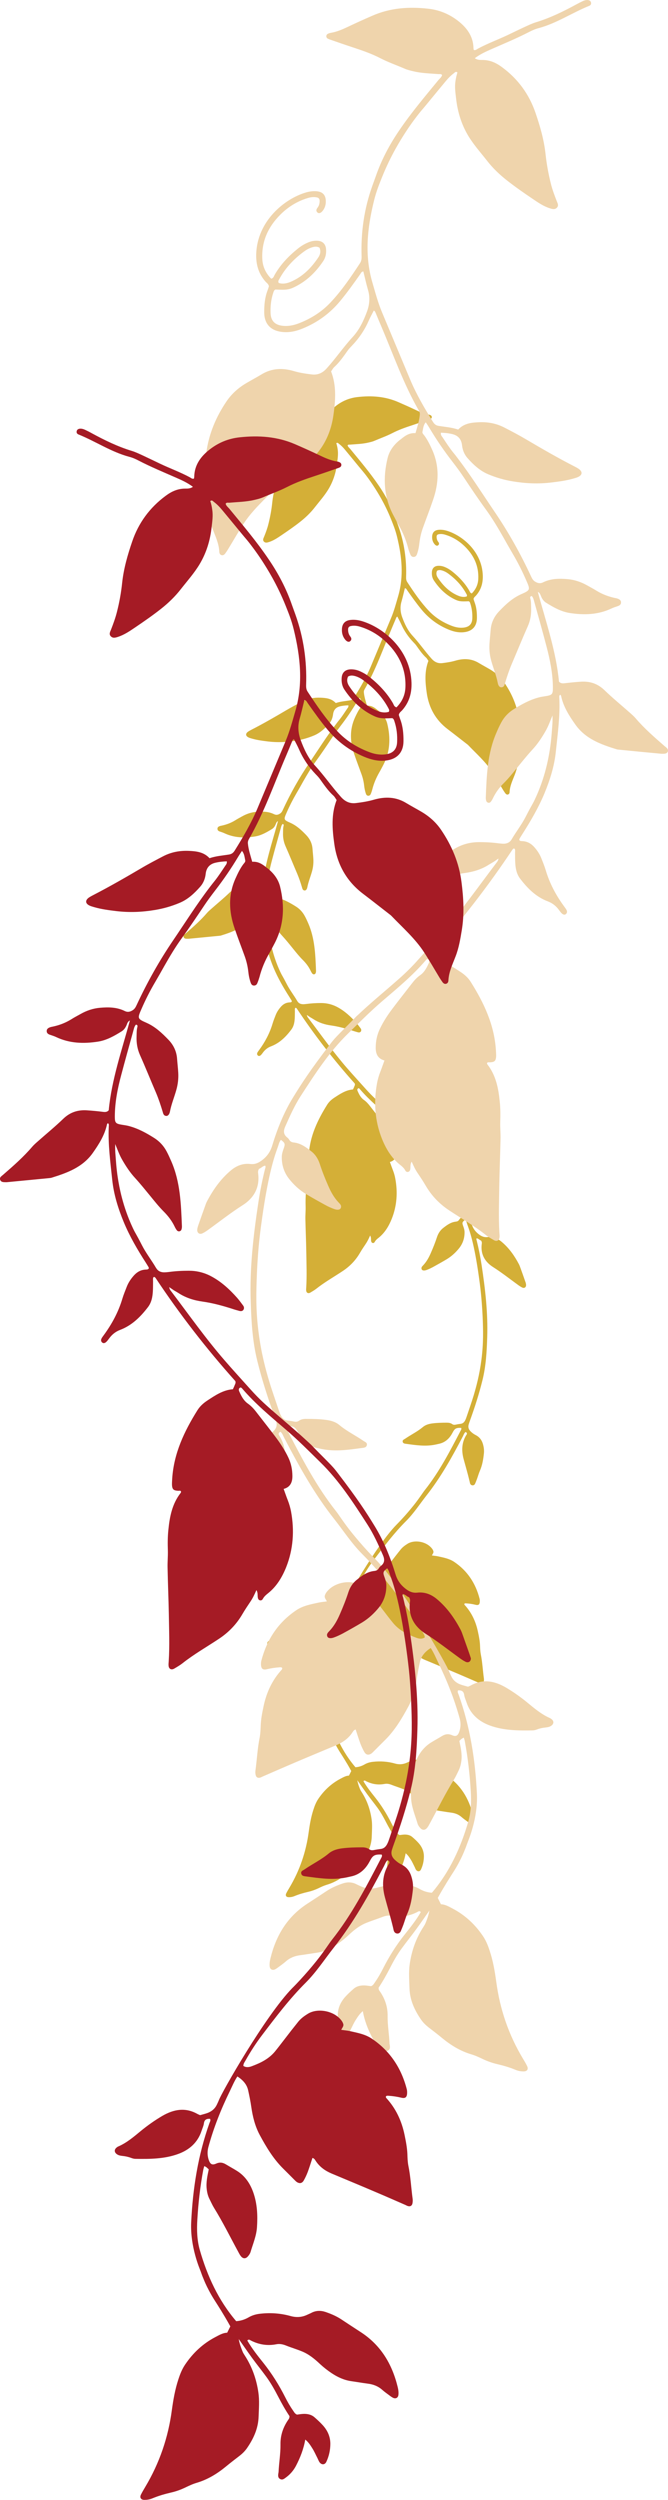 <?xml version="1.0" encoding="utf-8"?>
<!-- Generator: Adobe Illustrator 24.0.2, SVG Export Plug-In . SVG Version: 6.00 Build 0)  -->
<svg version="1.1" id="Laag_1" xmlns="http://www.w3.org/2000/svg" xmlns:xlink="http://www.w3.org/1999/xlink" x="0px" y="0px"
	 viewBox="0 0 118.27 442.26" style="enable-background:new 0 0 118.27 442.26;" xml:space="preserve">
<style type="text/css">
	.st0{fill:#D4AF37;}
	.st1{fill:#EFD4AC;}
	.st2{fill:#A51B25;}
</style>
<path class="st0" d="M92.99,226.69c-0.27-0.79-0.55-1.56-0.83-2.34c-0.08-0.23-0.17-0.47-0.28-0.69c-0.79-1.5-1.76-2.88-3.08-3.98
	c-0.73-0.61-1.56-0.93-2.53-0.82c-0.49,0.05-0.91-0.09-1.32-0.37c-0.71-0.49-1.19-1.1-1.45-1.94c-0.66-2.18-1.5-4.29-2.69-6.23
	c-1.13-1.84-2.26-3.57-4.79-6.87c-0.11-0.14-0.19-0.24-0.25-0.33c-0.39-0.49-0.69-0.78-1.74-1.84c-0.38-0.38-0.51-0.51-0.69-0.7
	c-0.31-0.31-0.55-0.56-0.71-0.73c-0.13-0.12-0.36-0.33-0.65-0.6c-1.71-1.57-2.82-2.45-4.87-4.26c-0.29-0.25-0.81-0.72-1.47-1.39
	c-0.3-0.31-0.6-0.63-0.89-0.95c-1.11-1.24-2.23-2.46-3.32-3.71c-2.43-2.8-4.57-5.84-6.81-8.79c-0.11-0.15-0.25-0.29-0.29-0.59
	c0.25,0.16,0.43,0.3,0.62,0.42c0.19,0.12,0.39,0.22,0.57,0.34c0.95,0.62,2.01,0.95,3.11,1.1c1.3,0.18,2.54,0.53,3.78,0.92
	c0.31,0.11,0.63,0.19,0.95,0.29c0.2,0.05,0.41,0.04,0.53-0.15c0.11-0.17,0.09-0.38-0.04-0.55c-0.25-0.33-0.49-0.67-0.77-0.98
	c-1-1.12-2.09-2.13-3.44-2.83c-0.88-0.45-1.8-0.67-2.8-0.67c-0.86,0-1.71,0.05-2.56,0.16c-0.17,0.02-0.33,0.04-0.5,0.05
	c-0.28,0.01-0.53-0.03-0.74-0.15c-0.25-0.14-0.37-0.35-0.43-0.45c-0.57-0.98-1.28-1.88-1.8-2.89c-0.87-1.7-0.79-1.4-1.18-2.22
	c-1.33-2.83-1.75-5.33-1.92-6.4c-0.21-1.3-0.26-2.47-0.31-2.98c-0.05-0.47-0.05-0.94-0.04-1.42c0.29,0.69,0.53,1.39,0.91,2.03
	c0.48,0.84,1.01,1.64,1.68,2.36c0.67,0.73,1.3,1.51,1.92,2.28c0.56,0.69,1.11,1.38,1.74,2.01c0.57,0.57,1.05,1.2,1.4,1.94
	c0.08,0.17,0.18,0.35,0.3,0.49c0.19,0.21,0.51,0.13,0.59-0.14c0.04-0.13,0.06-0.27,0.05-0.41c-0.11-2.85-0.21-5.71-1.38-8.38
	c-0.19-0.43-0.38-0.86-0.61-1.27c-0.37-0.69-0.89-1.26-1.56-1.68c-1.03-0.65-2.1-1.24-3.28-1.55c-0.29-0.08-0.6-0.11-0.9-0.17
	c-0.82-0.13-0.91-0.26-0.91-1.07c0.01-1.82,0.36-3.57,0.82-5.32c0.5-1.9,1.03-3.79,1.56-5.68c0.08-0.29,0.13-0.59,0.34-0.81
	c0.24,0.03,0.21,0.2,0.18,0.32c-0.11,0.41-0.09,0.83-0.1,1.24c-0.03,0.81,0.1,1.58,0.43,2.34c0.72,1.62,1.38,3.26,2.08,4.89
	c0.33,0.79,0.61,1.6,0.85,2.43c0.07,0.24,0.13,0.5,0.43,0.54c0.22,0.03,0.43-0.15,0.51-0.55c0.18-0.96,0.56-1.86,0.82-2.79
	c0.21-0.72,0.29-1.46,0.25-2.22c-0.03-0.61-0.11-1.21-0.15-1.82c-0.07-0.95-0.47-1.76-1.13-2.44c-0.83-0.86-1.68-1.66-2.81-2.16
	c-1.19-0.53-1.18-0.57-0.64-1.8c0.51-1.17,1.09-2.3,1.73-3.4c0.41-0.69,0.8-1.39,1.19-2.09c0.7-1.23,1.42-2.44,2.25-3.59
	c0.99-1.36,1.94-2.77,2.87-4.17c0.46-0.69,0.96-1.36,1.46-2.02c1.07-1.38,2.05-2.82,2.94-4.31c0.14-0.23,0.29-0.46,0.48-0.74
	c0.33,0.39,0.33,0.81,0.42,1.2c0.05,0.21-0.13,0.35-0.25,0.51c-0.41,0.56-0.71,1.18-1,1.81c-0.97,2.14-0.87,4.31-0.12,6.47
	c0.4,1.18,0.85,2.34,1.27,3.51c0.24,0.65,0.4,1.32,0.48,2.02c0.05,0.49,0.15,0.99,0.31,1.46c0.07,0.19,0.18,0.35,0.41,0.36
	c0.23,0.01,0.37-0.13,0.45-0.31c0.11-0.26,0.2-0.52,0.27-0.79c0.27-1.09,0.71-2.1,1.26-3.06c0.24-0.41,0.45-0.83,0.67-1.24
	c1.24-2.35,1.34-4.82,0.73-7.34c-0.23-0.94-0.81-1.7-1.56-2.3c-0.07-0.05-0.14-0.09-0.2-0.15c-0.52-0.43-1.06-0.8-1.83-0.74
	c-0.23-0.79-0.48-1.54-0.56-2.35c-0.02-0.2,0.03-0.38,0.13-0.55c1.98-3.44,3.28-7.2,4.83-10.83c0.24-0.56,0.47-1.13,0.71-1.68
	c0.05-0.13,0.08-0.27,0.26-0.36c0.23,0.45,0.48,0.91,0.69,1.37c0.53,1.18,1.24,2.22,2.13,3.15c0.19,0.19,0.39,0.4,0.55,0.63
	c0.53,0.74,1.04,1.5,1.72,2.12c0.16,0.14,0.26,0.35,0.41,0.57c-0.71,1.84-0.57,3.75-0.3,5.65c0.37,2.63,1.57,4.81,3.71,6.43
	c1.19,0.9,2.36,1.83,3.54,2.74c0.02,0.02,0.05,0.03,0.06,0.05c1.47,1.54,3.09,2.95,4.26,4.75c0.69,1.07,1.32,2.18,1.98,3.26
	c0.12,0.19,0.24,0.37,0.37,0.55c0.13,0.16,0.29,0.28,0.5,0.2c0.17-0.07,0.25-0.23,0.25-0.4c0.05-1.11,0.53-2.08,0.92-3.09
	c0.43-1.09,0.62-2.24,0.81-3.38c0.34-2.07,0.23-4.13-0.03-6.2c-0.31-2.47-1.24-4.69-2.64-6.73c-0.67-0.98-1.53-1.74-2.55-2.34
	c-0.65-0.38-1.3-0.73-1.94-1.11c-1.32-0.81-2.72-0.84-4.16-0.42c-0.75,0.22-1.51,0.33-2.28,0.43c-0.79,0.1-1.41-0.17-1.96-0.8
	c-1.16-1.3-2.15-2.74-3.33-4.02c-0.88-0.95-1.42-2.12-1.86-3.32c-0.31-0.85-0.39-1.77-0.13-2.69c0.23-0.79,0.41-1.6,0.61-2.42
	c0.26,0.03,0.31,0.23,0.41,0.37c0.83,1.18,1.66,2.35,2.58,3.46c1.28,1.54,2.85,2.7,4.7,3.47c0.88,0.37,1.78,0.59,2.74,0.49
	c1.48-0.15,2.32-1.02,2.33-2.51c0.01-0.94-0.07-1.88-0.41-2.78c-0.08-0.21-0.14-0.42-0.19-0.59c0.06-0.31,0.3-0.44,0.46-0.63
	c0.88-1.01,1.22-2.18,1.18-3.52c-0.13-4.23-3.6-7.1-6.42-7.94c-0.46-0.13-0.93-0.19-1.4-0.15c-0.73,0.07-1.11,0.46-1.15,1.18
	c-0.03,0.51,0.1,0.99,0.45,1.39c0.23,0.26,0.47,0.32,0.64,0.15c0.21-0.19,0.14-0.4-0.01-0.59c-0.22-0.27-0.29-0.59-0.29-0.93
	c0.01-0.22,0.12-0.36,0.33-0.41c0.42-0.09,0.83-0.04,1.23,0.09c1.35,0.41,2.52,1.15,3.51,2.14c1.56,1.56,2.41,3.42,2.31,5.67
	c-0.05,1.02-0.45,1.86-1.15,2.57c-0.3-0.08-0.35-0.33-0.45-0.51c-0.76-1.31-1.78-2.39-2.96-3.34c-0.41-0.33-0.86-0.61-1.34-0.81
	c-0.39-0.17-0.79-0.25-1.21-0.23c-0.64,0.03-1.03,0.4-1.1,1.03c-0.05,0.57,0.04,1.11,0.36,1.58c0.91,1.36,2.04,2.48,3.5,3.24
	c0.88,0.45,1.23,0.49,2.66,0.42c0.2,0.09,0.24,0.29,0.3,0.47c0.27,0.85,0.37,1.73,0.33,2.62c-0.05,0.95-0.55,1.45-1.5,1.57
	c-0.76,0.09-1.48-0.05-2.19-0.33c-1.52-0.59-2.87-1.44-3.99-2.62c-1.48-1.56-2.67-3.32-3.84-5.11c-0.17-0.26-0.21-0.54-0.2-0.86
	c0.11-3.1-0.33-6.12-1.37-9.05c-0.15-0.42-0.31-0.83-0.45-1.25c-0.73-2.1-1.75-4.05-3.01-5.89c-1.54-2.27-3.31-4.36-5.05-6.48
	c-0.17-0.21-0.41-0.37-0.48-0.65c0.13-0.19,0.31-0.11,0.46-0.13c1.07-0.09,2.16-0.11,3.22-0.36c0.37-0.09,0.76-0.17,1.11-0.33
	c1.04-0.45,2.11-0.82,3.12-1.34c1.16-0.6,2.39-1.03,3.63-1.43c1-0.33,1.99-0.68,2.98-1.02c0.07-0.03,0.15-0.06,0.23-0.1
	c0.23-0.15,0.21-0.49-0.04-0.61c-0.12-0.07-0.25-0.11-0.39-0.13c-0.81-0.13-1.53-0.46-2.26-0.81c-1.03-0.49-2.06-0.95-3.1-1.4
	c-2.3-1-4.69-1.17-7.16-0.89c-1.43,0.15-2.7,0.68-3.8,1.52c-1.14,0.87-2.01,1.98-2.04,3.54c0,0.08-0.02,0.16-0.03,0.24
	c-0.23,0.08-0.37-0.08-0.53-0.17c-1.24-0.67-2.58-1.15-3.85-1.76c-0.72-0.34-1.44-0.7-2.17-1.03c-0.48-0.22-0.95-0.45-1.45-0.61
	c-1.81-0.55-3.5-1.37-5.16-2.28c-0.29-0.16-0.59-0.31-0.89-0.45c-0.2-0.09-0.41-0.15-0.65-0.13c-0.21,0.03-0.37,0.13-0.41,0.35
	c-0.03,0.19,0.07,0.33,0.23,0.39c2.2,0.89,4.2,2.25,6.52,2.87c0.43,0.11,0.84,0.29,1.23,0.49c1.58,0.81,3.21,1.49,4.83,2.2
	c0.73,0.32,1.45,0.65,2.15,1.17c-0.35,0.24-0.69,0.23-1,0.23c-0.97,0-1.76,0.37-2.52,0.93c-2.05,1.51-3.5,3.49-4.31,5.87
	c-0.59,1.72-1.1,3.48-1.29,5.31c-0.13,1.26-0.36,2.52-0.67,3.75c-0.19,0.79-0.47,1.54-0.77,2.28c-0.11,0.27-0.3,0.57-0.05,0.85
	c0.27,0.3,0.61,0.19,0.93,0.09c0.83-0.27,1.54-0.76,2.25-1.24c1.12-0.76,2.24-1.53,3.3-2.37c0.96-0.76,1.83-1.6,2.58-2.57
	c0.82-1.05,1.7-2.03,2.39-3.18c0.89-1.48,1.36-3.08,1.55-4.78c0.09-0.74,0.19-1.48,0.08-2.23c-0.05-0.39-0.13-0.76-0.25-1.11
	c0.22-0.17,0.33,0,0.45,0.09c0.4,0.3,0.75,0.65,1.07,1.04c0.83,1,1.64,1.99,2.46,2.99c0.69,0.83,0.64,0.75,1.03,1.24
	c0.2,0.25,0.89,1.14,1.68,2.36c0.61,0.95,1.89,2.94,3.03,5.79c0.3,0.77,0.72,1.74,1.04,3.06c0.85,3.48,1.22,6.97,0.19,10.5
	c-0.37,1.27-0.71,2.56-1.22,3.78c-1.22,2.92-2.44,5.83-3.65,8.73c-0.8,1.89-1.83,3.65-2.92,5.4c-0.17,0.27-0.37,0.45-0.71,0.51
	c-0.84,0.14-1.7,0.19-2.54,0.48c-0.74-0.8-1.69-0.91-2.68-0.95c-1.16-0.05-2.24,0.15-3.28,0.69c-0.96,0.5-1.91,1-2.84,1.55
	c-2,1.18-4.01,2.34-6.08,3.4c-0.22,0.12-0.45,0.23-0.65,0.37c-0.51,0.37-0.45,0.79,0.14,1.05c0.18,0.08,0.37,0.13,0.55,0.18
	c0.93,0.27,1.89,0.39,2.86,0.51c1.66,0.2,3.31,0.13,4.96-0.15c1.1-0.18,2.16-0.49,3.18-0.92c1.07-0.45,1.9-1.23,2.66-2.08
	c0.15-0.17,0.28-0.36,0.38-0.56c0.17-0.33,0.27-0.71,0.32-1.1c0.09-0.75,0.49-1.22,1.19-1.4c0.5-0.13,1.01-0.17,1.52-0.19
	c0.05,0.29-0.1,0.44-0.21,0.59c-0.43,0.64-0.85,1.3-1.33,1.9c-0.23,0.28-0.45,0.56-0.66,0.85c-1.68,2.2-3.16,4.55-4.71,6.84
	c-1.79,2.63-3.35,5.41-4.69,8.31c-0.11,0.25-0.23,0.48-0.48,0.65c-0.36,0.24-0.69,0.31-1.08,0.12c-1.01-0.49-2.08-0.5-3.17-0.41
	c-0.91,0.08-1.73,0.37-2.51,0.81c-0.41,0.23-0.83,0.45-1.22,0.7c-0.72,0.44-1.49,0.73-2.3,0.91c-0.11,0.03-0.22,0.04-0.33,0.07
	c-0.25,0.08-0.49,0.19-0.49,0.49c-0.01,0.3,0.2,0.43,0.45,0.51c0.27,0.09,0.53,0.17,0.78,0.29c1.72,0.81,3.53,0.87,5.37,0.58
	c1.13-0.17,2.13-0.75,3.1-1.35c0.28-0.19,0.47-0.47,0.6-0.79c0.09-0.19,0.12-0.43,0.42-0.59c-1.05,3.86-2.35,7.61-2.73,11.56
	c-0.21,0.25-0.47,0.24-0.76,0.21c-0.69-0.09-1.37-0.15-2.06-0.2c-1.16-0.07-2.15,0.25-3.02,1.08c-1.08,1.04-2.24,1.98-3.36,2.98
	c-0.23,0.2-0.46,0.41-0.65,0.63c-1.12,1.31-2.41,2.44-3.71,3.57c-0.02,0.02-0.04,0.03-0.06,0.05c-0.21,0.18-0.49,0.34-0.35,0.67
	c0.13,0.3,0.45,0.27,0.73,0.27c0.08,0,0.17,0,0.25-0.01c1.76-0.17,3.53-0.34,5.29-0.51c0.11-0.01,0.23-0.02,0.33-0.05
	c2.02-0.63,3.99-1.34,5.3-3.17c0.8-1.13,1.54-2.3,1.84-3.68c0.01-0.05,0.05-0.09,0.11-0.17c0.17,0.11,0.13,0.28,0.13,0.41
	c-0.11,2.31,0.21,4.59,0.45,6.87c0.19,1.89,0.76,3.68,1.48,5.43c0.77,1.84,1.77,3.56,2.85,5.25c0.12,0.19,0.23,0.37,0.35,0.57
	c0.03,0.04,0.02,0.1,0.03,0.16c-0.1,0.18-0.29,0.15-0.44,0.16c-0.65,0.04-1.15,0.36-1.56,0.85c-0.34,0.4-0.63,0.84-0.83,1.33
	c-0.2,0.51-0.41,1.03-0.57,1.56c-0.51,1.72-1.34,3.27-2.4,4.71c-0.08,0.11-0.17,0.22-0.24,0.34c-0.12,0.2-0.17,0.41,0.03,0.6
	c0.15,0.15,0.37,0.11,0.58-0.11c0.11-0.12,0.21-0.25,0.31-0.39c0.37-0.51,0.84-0.89,1.42-1.11c1.54-0.58,2.64-1.68,3.61-2.96
	c0.44-0.58,0.57-1.26,0.61-1.96c0.03-0.44,0.02-0.89,0.03-1.32c0-0.19-0.04-0.39,0.05-0.54c0.05-0.03,0.07-0.05,0.1-0.05
	s0.05,0.01,0.07,0.03c0.05,0.03,0.09,0.07,0.12,0.11c3.12,4.69,6.55,9.12,10.26,13.26c0.08,0.25-0.03,0.39-0.09,0.54
	c-0.05,0.15-0.13,0.3-0.23,0.51c-1.26,0.09-2.3,0.8-3.34,1.48c-0.49,0.33-0.92,0.72-1.23,1.22c-1.69,2.7-3.04,5.53-3.24,8.78
	c-0.01,0.27-0.04,0.55-0.03,0.83c0.04,0.57,0.2,0.71,0.77,0.75c0.13,0.01,0.27-0.06,0.38,0.06c0.04,0.09,0.01,0.17-0.05,0.23
	c-1.09,1.39-1.4,3.05-1.57,4.74c-0.09,0.88-0.09,1.76-0.07,2.65c0.02,0.75-0.06,1.5-0.04,2.24c0.04,1.96,0.13,3.93,0.16,5.89
	c0.03,2.04,0.11,4.09-0.01,6.14c-0.01,0.19-0.04,0.39-0.01,0.58c0.05,0.41,0.37,0.56,0.73,0.35c0.35-0.21,0.72-0.42,1.04-0.67
	c1.48-1.17,3.12-2.1,4.69-3.14c1.27-0.84,2.3-1.9,3.06-3.22c0.32-0.55,0.68-1.08,1.03-1.6c0.29-0.43,0.52-0.9,0.77-1.47
	c0.21,0.36,0.13,0.66,0.17,0.94c0.03,0.17,0.09,0.33,0.27,0.38c0.19,0.05,0.32-0.07,0.4-0.23c0.17-0.3,0.43-0.51,0.69-0.71
	c1.09-0.88,1.78-2.05,2.29-3.31c0.93-2.32,1.09-4.73,0.63-7.18c-0.09-0.49-0.23-0.97-0.41-1.43c-0.19-0.49-0.36-0.98-0.54-1.47
	c0.77-0.2,1.14-0.74,1.13-1.68c-0.01-0.81-0.16-1.58-0.51-2.33c-0.46-0.99-1.06-1.88-1.71-2.74c-0.8-1.06-1.62-2.1-2.44-3.15
	c-0.31-0.4-0.64-0.77-1.05-1.06c-0.57-0.39-0.87-0.99-1.14-1.6c-0.08-0.19-0.08-0.37,0.14-0.49c0.13-0.01,0.21,0.09,0.27,0.17
	c1.68,1.96,3.67,3.6,5.63,5.27c1.54,1.32,2.96,2.75,4.4,4.17c2.44,2.38,4.27,5.22,6.1,8.05c0.78,1.21,1.37,2.53,1.95,3.85
	c0.26,0.58,0.29,1.05-0.25,1.46c-0.11,0.08-0.19,0.2-0.27,0.31c-0.13,0.21-0.31,0.29-0.55,0.32c-0.91,0.09-1.59,0.6-2.27,1.13
	c-0.54,0.42-0.89,0.99-1.1,1.63c-0.31,0.95-0.68,1.87-1.08,2.78c-0.34,0.79-0.75,1.54-1.35,2.18c-0.19,0.19-0.41,0.4-0.27,0.72
	c0.09,0.21,0.4,0.28,0.83,0.13c0.39-0.14,0.77-0.32,1.13-0.51c0.85-0.47,1.7-0.94,2.53-1.44c0.83-0.51,1.54-1.17,2.15-1.93
	c0.64-0.81,0.95-1.74,0.95-2.78c0.01-0.42-0.13-0.81-0.27-1.2c-0.19-0.53-0.13-0.65,0.38-1.05c0.22,0.25,0.28,0.58,0.39,0.89
	c0.3,0.86,1.18,3,2.06,9.39c0.23,1.62,0.32,2.58,0.35,2.88c0.07,0.69,0.21,2.25,0.29,4.03c0.09,2.28,0.17,4.63-0.22,7.62
	c-0.35,2.7-0.92,4.77-1.38,6.32c-0.37,1.22-0.8,2.42-1.2,3.62c-0.08,0.24-0.16,0.47-0.27,0.7c-0.17,0.36-0.43,0.63-0.87,0.67
	c-0.3,0.03-0.6,0.09-0.9,0.15c-0.2,0.04-0.38,0.01-0.55-0.11c-0.28-0.2-0.61-0.25-0.95-0.25c-0.86,0-1.72,0.02-2.57,0.13
	c-0.61,0.08-1.21,0.25-1.68,0.65c-0.97,0.81-2.09,1.34-3.12,2.05c-0.2,0.14-0.5,0.21-0.45,0.53c0.06,0.35,0.4,0.35,0.66,0.39
	c1.67,0.23,3.34,0.48,5.03,0.15c0.22-0.04,0.43-0.09,0.65-0.14c1.15-0.22,1.93-0.93,2.46-1.93c0.39-0.73,0.57-0.96,1.56-0.91
	c0.1,0.21-0.03,0.37-0.12,0.54c-1.88,3.61-3.75,7.22-6.29,10.43c-0.37,0.46-0.99,1.46-1.96,2.68c-0.19,0.23-0.77,0.97-1.6,1.9
	c-0.79,0.88-1.39,1.49-1.53,1.63c-3.48,3.55-9.14,13.51-9.46,14.45c-0.01,0.04-0.11,0.29-0.27,0.61c-0.26,0.52-0.69,0.85-1.23,1.04
	c-0.29,0.1-0.58,0.17-0.9,0.26c-0.11-0.05-0.23-0.09-0.35-0.16c-1.55-0.87-3.05-0.59-4.49,0.25c-0.98,0.57-1.9,1.23-2.78,1.95
	c-0.9,0.74-1.78,1.5-2.86,1.98c-0.1,0.04-0.19,0.1-0.28,0.17c-0.3,0.26-0.28,0.59,0.05,0.83c0.21,0.15,0.45,0.2,0.71,0.23
	c0.39,0.03,0.77,0.11,1.13,0.25c0.17,0.07,0.37,0.13,0.56,0.13c1.86,0.03,3.72,0.02,5.5-0.63c1.44-0.53,2.52-1.47,3.02-2.98
	c0.1-0.31,0.25-0.63,0.3-0.95c0.07-0.51,0.36-0.63,0.79-0.6c0.12,0.21-0.02,0.38-0.08,0.55c-1.47,4.13-2.14,8.41-2.35,12.77
	c-0.15,3.12,1.09,5.96,1.22,6.3c0.13,0.37,0.24,0.67,0.33,0.87c0.14,0.35,0.37,0.91,0.72,1.56c0.51,0.99,0.89,1.49,1.58,2.62
	c0.29,0.47,0.71,1.16,1.18,2.03c-0.13,0.25-0.25,0.51-0.41,0.81c-0.55,0.01-1.03,0.31-1.52,0.56c-1.6,0.85-2.88,2.04-3.89,3.53
	c-0.41,0.6-0.67,1.27-0.89,1.96c-0.41,1.26-0.64,2.58-0.82,3.89c-0.47,3.53-1.59,6.83-3.42,9.89c-0.2,0.33-0.4,0.67-0.57,1.01
	c-0.18,0.38,0,0.66,0.43,0.67c0.36,0.01,0.72-0.06,1.05-0.2c0.77-0.32,1.56-0.55,2.38-0.74c0.65-0.15,1.27-0.37,1.88-0.66
	c0.47-0.23,0.95-0.45,1.45-0.6c1.44-0.43,2.67-1.19,3.81-2.14c0.55-0.46,1.13-0.89,1.7-1.33c0.35-0.27,0.67-0.58,0.93-0.95
	c0.87-1.24,1.48-2.57,1.52-4.13c0.03-1.03,0.12-2.04-0.03-3.06c-0.25-1.72-0.81-3.33-1.76-4.79c-0.1-0.16-0.21-0.33-0.28-0.5
	c-0.21-0.51-0.39-1.03-0.49-1.59c0.57,0.8,1.12,1.6,1.7,2.4c0.61,0.83,1.24,1.62,1.85,2.44c0.59,0.81,1.08,1.68,1.53,2.56
	c0.46,0.89,0.95,1.75,1.46,2.51c0.02,0.28-0.11,0.4-0.2,0.53c-0.64,0.95-0.98,1.99-0.96,3.12c0.01,1.2-0.2,2.37-0.25,3.56
	c-0.01,0.05-0.02,0.11-0.03,0.16c-0.05,0.29-0.06,0.57,0.24,0.73c0.31,0.16,0.53-0.05,0.75-0.21c0.55-0.4,0.97-0.9,1.28-1.5
	c0.54-1.04,0.97-2.11,1.19-3.38c0.43,0.35,0.67,0.75,0.91,1.12c0.25,0.39,0.44,0.83,0.65,1.24c0.09,0.17,0.15,0.36,0.25,0.53
	c0.27,0.4,0.71,0.4,0.91-0.04c0.34-0.73,0.51-1.51,0.51-2.33c-0.01-0.91-0.35-1.67-0.95-2.34c-0.33-0.37-0.7-0.71-1.07-1.03
	c-0.41-0.37-0.93-0.48-1.47-0.46c-0.27,0.01-0.55,0.06-0.81,0.09c-0.27-0.1-0.38-0.33-0.52-0.53c-0.39-0.55-0.71-1.13-1.01-1.72
	c-0.79-1.56-1.71-3.03-2.8-4.4c-0.74-0.93-1.48-1.86-2.07-2.88c0.16-0.22,0.32-0.08,0.45-0.01c1.05,0.54,2.14,0.71,3.3,0.49
	c0.42-0.08,0.82,0,1.22,0.16c0.69,0.27,1.41,0.49,2.1,0.77c0.88,0.37,1.61,0.97,2.3,1.62c0.47,0.43,0.97,0.83,1.5,1.18
	c0.77,0.51,1.59,0.89,2.52,1.03c0.71,0.1,1.42,0.23,2.14,0.32c0.71,0.09,1.33,0.33,1.87,0.81c0.31,0.27,0.65,0.51,0.99,0.76
	c0.13,0.1,0.27,0.2,0.42,0.27c0.33,0.15,0.62-0.01,0.67-0.37c0.05-0.36-0.01-0.73-0.1-1.07c-0.72-2.93-2.18-5.36-4.77-7.03
	c-0.84-0.54-1.66-1.09-2.5-1.64c-0.63-0.41-1.32-0.71-2.02-0.95c-0.63-0.21-1.25-0.2-1.85,0.13c-0.17,0.09-0.35,0.16-0.53,0.24
	c-0.68,0.32-1.38,0.37-2.1,0.17c-1.29-0.37-2.61-0.46-3.95-0.31c-0.53,0.06-1.02,0.2-1.48,0.47c-0.54,0.31-1.05,0.45-1.6,0.49
	c-2.3-2.7-3.73-5.83-4.69-9.18c-0.36-1.25-0.39-2.58-0.31-3.87c0.13-2.16,0.37-4.3,0.77-6.42c0.03-0.15,0.09-0.31,0.13-0.48
	c0.12,0.06,0.19,0.09,0.26,0.14c0.11,0.09,0.2,0.18,0.31,0.29c-0.17,0.85-0.37,1.68-0.26,2.54c0.05,0.45,0.15,0.87,0.35,1.27
	c0.19,0.37,0.35,0.76,0.57,1.11c1.15,1.84,2.1,3.77,3.13,5.67c0.11,0.19,0.2,0.39,0.34,0.57c0.28,0.35,0.63,0.37,0.91,0.04
	c0.15-0.16,0.28-0.36,0.34-0.56c0.31-1.06,0.76-2.07,0.83-3.2c0.1-1.5,0.03-2.99-0.46-4.42c-0.41-1.18-1.07-2.18-2.17-2.85
	c-0.45-0.27-0.91-0.53-1.36-0.8c-0.4-0.25-0.79-0.32-1.25-0.12c-0.53,0.23-0.77,0.11-0.96-0.42c-0.2-0.56-0.22-1.12-0.06-1.71
	c0.68-2.49,1.63-4.87,2.76-7.2c0.3-0.62,0.56-1.26,0.97-1.88c0.69,0.45,1.21,1,1.39,1.8c0.15,0.7,0.3,1.4,0.4,2.12
	c0.18,1.27,0.49,2.5,1.1,3.63c0.83,1.53,1.72,3.03,2.98,4.27c0.49,0.49,0.98,0.98,1.46,1.46c0.1,0.1,0.19,0.21,0.31,0.29
	c0.37,0.25,0.69,0.21,0.92-0.18c0.21-0.35,0.38-0.73,0.53-1.12c0.22-0.59,0.4-1.19,0.6-1.78c0.24,0.05,0.33,0.24,0.43,0.39
	c0.51,0.77,1.22,1.27,2.06,1.62c1.94,0.81,3.88,1.62,5.81,2.44c1.22,0.52,2.44,1.05,3.65,1.58c0.11,0.05,0.2,0.11,0.31,0.14
	c0.31,0.11,0.55-0.01,0.62-0.34c0.04-0.19,0.05-0.39,0.02-0.57c-0.2-1.42-0.26-2.87-0.55-4.28c-0.09-0.49-0.11-0.99-0.13-1.49
	c-0.03-0.83-0.19-1.64-0.37-2.46c-0.37-1.8-1.12-3.41-2.37-4.77c-0.03-0.04-0.03-0.1-0.05-0.15c0.08-0.16,0.23-0.12,0.36-0.11
	c0.55,0.03,1.1,0.11,1.64,0.25c0.51,0.13,0.73-0.05,0.75-0.57c0.01-0.17,0-0.34-0.04-0.5c-0.7-2.73-2.16-4.95-4.51-6.53
	c-0.87-0.58-1.89-0.76-2.89-0.98c-0.33-0.07-0.66-0.09-1.04-0.15c0.11-0.26,0.34-0.47,0.26-0.75s-0.25-0.49-0.44-0.69
	c-1.01-1.07-2.96-1.36-4.13-0.63c-0.45,0.28-0.88,0.59-1.21,1c-0.61,0.75-1.2,1.52-1.79,2.28c-0.41,0.53-0.81,1.05-1.22,1.56
	c-0.8,0.97-1.85,1.47-2.97,1.89c-0.36,0.14-0.75,0.21-1.11-0.03c-0.01-0.29,0.16-0.49,0.28-0.7c0.64-1.13,1.34-2.23,2.13-3.26
	c1.78-2.34,3.54-4.68,5.63-6.76c1.36-1.36,2.4-2.97,3.57-4.47c2.58-3.26,4.57-6.86,6.48-10.51c0.14-0.27,0.23-0.57,0.47-0.77
	c0.18,0.07,0.29,0.18,0.23,0.38c-0.02,0.05-0.05,0.1-0.09,0.15c-0.83,1.34-0.87,2.79-0.48,4.25c0.35,1.3,0.74,2.6,1.05,3.92
	c0.03,0.11,0.05,0.22,0.07,0.33c0.07,0.23,0.21,0.4,0.47,0.41c0.21,0.01,0.37-0.12,0.45-0.31c0.13-0.28,0.23-0.56,0.34-0.85
	c0.17-0.47,0.3-0.95,0.5-1.41c0.44-1,0.61-2.06,0.72-3.14c0.05-0.56-0.03-1.11-0.19-1.64c-0.21-0.7-0.63-1.23-1.28-1.55
	c-0.33-0.17-0.61-0.37-0.87-0.63c-0.38-0.36-0.51-0.78-0.35-1.28c0.07-0.24,0.16-0.47,0.24-0.71c0.84-2.32,1.59-4.66,2.18-7.05
	c0.63-2.52,0.77-5.08,0.85-7.66c0.14-4.28-0.35-8.51-0.99-12.73c-0.22-1.45-0.51-2.89-0.86-4.31c-0.03-0.13-0.11-0.26-0.03-0.44
	c0.34,0.03,0.54,0.35,0.79,0.4c0.16,0.24,0.15,0.44,0.12,0.63c-0.23,1.8,0.57,3.16,2.02,4.07c1.52,0.97,2.93,2.08,4.39,3.14
	c0.25,0.18,0.5,0.35,0.77,0.48c0.36,0.17,0.68-0.05,0.67-0.45C93.14,227.11,93.07,226.89,92.99,226.69z M82.63,105.52
	c-0.5,0.16-1.01,0.07-1.5-0.13c-1.56-0.65-2.69-1.79-3.61-3.17c-0.25-0.37-0.35-0.81-0.14-1.24c0.33-0.2,0.65-0.13,0.98-0.03
	c0.37,0.12,0.71,0.31,1.02,0.54c1.3,0.96,2.4,2.11,3.17,3.54C82.62,105.17,82.75,105.3,82.63,105.52z"/>
<path class="st1" d="M117.69,132.02c-0.03-0.03-0.05-0.05-0.08-0.07c-1.78-1.55-3.56-3.1-5.1-4.91c-0.27-0.31-0.59-0.59-0.9-0.87
	c-1.54-1.36-3.13-2.66-4.61-4.09c-1.19-1.14-2.55-1.58-4.15-1.48c-0.95,0.06-1.89,0.16-2.84,0.27c-0.4,0.05-0.75,0.05-1.04-0.28
	c-0.52-5.43-2.32-10.58-3.75-15.89c0.41,0.22,0.46,0.54,0.58,0.81c0.18,0.43,0.44,0.82,0.82,1.08c1.33,0.83,2.7,1.62,4.26,1.86
	c2.52,0.39,5.01,0.32,7.38-0.8c0.34-0.16,0.7-0.28,1.07-0.4c0.35-0.11,0.64-0.29,0.62-0.7c-0.01-0.4-0.34-0.56-0.68-0.67
	c-0.15-0.05-0.3-0.06-0.45-0.1c-1.12-0.25-2.18-0.65-3.17-1.25c-0.55-0.35-1.12-0.64-1.68-0.96c-1.07-0.6-2.21-1-3.45-1.11
	c-1.49-0.13-2.97-0.12-4.36,0.56c-0.53,0.27-0.99,0.16-1.48-0.16c-0.35-0.24-0.5-0.56-0.66-0.9c-1.85-3.98-3.99-7.81-6.45-11.42
	c-2.14-3.15-4.17-6.37-6.48-9.4c-0.29-0.39-0.59-0.78-0.91-1.16c-0.66-0.83-1.24-1.74-1.83-2.62c-0.15-0.21-0.36-0.41-0.28-0.81
	c0.7,0.03,1.4,0.09,2.09,0.27c0.97,0.26,1.52,0.9,1.64,1.93c0.06,0.54,0.2,1.05,0.44,1.51c0.14,0.27,0.31,0.53,0.52,0.77
	c1.04,1.17,2.19,2.25,3.66,2.87c1.4,0.59,2.86,1.02,4.37,1.26c2.27,0.38,4.53,0.48,6.82,0.2c1.33-0.16,2.65-0.33,3.93-0.7
	c0.26-0.07,0.51-0.14,0.76-0.25c0.81-0.35,0.89-0.93,0.19-1.44c-0.28-0.2-0.59-0.35-0.9-0.51c-2.84-1.46-5.61-3.06-8.36-4.68
	c-1.28-0.76-2.59-1.45-3.91-2.13c-1.43-0.74-2.92-1.02-4.51-0.95c-1.36,0.05-2.67,0.2-3.69,1.3c-1.15-0.4-2.33-0.47-3.49-0.66
	c-0.47-0.08-0.73-0.32-0.97-0.7c-1.49-2.4-2.91-4.82-4.01-7.42c-1.68-4-3.35-8-5.03-12.01c-0.7-1.68-1.17-3.45-1.68-5.2
	c-1.43-4.85-0.91-9.65,0.26-14.43c0.44-1.82,1.02-3.16,1.43-4.21c1.57-3.91,3.32-6.65,4.16-7.95c1.09-1.68,2.04-2.89,2.32-3.24
	c0.53-0.68,0.47-0.56,1.41-1.7c1.13-1.37,2.25-2.74,3.39-4.11c0.44-0.53,0.92-1.02,1.47-1.43c0.16-0.12,0.31-0.36,0.61-0.12
	c-0.16,0.49-0.27,1-0.35,1.53c-0.16,1.03-0.01,2.05,0.11,3.07c0.26,2.33,0.92,4.53,2.13,6.57c0.94,1.57,2.16,2.93,3.29,4.37
	c1.03,1.34,2.23,2.49,3.55,3.53c1.46,1.15,3,2.22,4.54,3.26c0.97,0.66,1.95,1.34,3.09,1.7c0.44,0.14,0.91,0.28,1.27-0.13
	c0.35-0.38,0.08-0.8-0.06-1.17c-0.4-1.03-0.79-2.06-1.05-3.14c-0.42-1.69-0.73-3.41-0.92-5.15c-0.27-2.52-0.97-4.94-1.78-7.3
	c-1.12-3.28-3.1-6-5.92-8.07c-1.03-0.77-2.13-1.28-3.46-1.28c-0.42,0-0.89,0.02-1.37-0.31c0.96-0.72,1.96-1.17,2.96-1.61
	c2.23-0.98,4.48-1.91,6.65-3.03c0.54-0.28,1.11-0.53,1.69-0.68c3.19-0.85,5.94-2.73,8.97-3.95c0.22-0.09,0.37-0.28,0.32-0.54
	c-0.05-0.3-0.27-0.44-0.56-0.48c-0.32-0.03-0.61,0.06-0.89,0.18c-0.41,0.19-0.82,0.4-1.22,0.62c-2.28,1.24-4.6,2.37-7.09,3.13
	c-0.69,0.21-1.34,0.53-2,0.83c-1,0.46-2,0.95-2.98,1.42c-1.76,0.83-3.59,1.5-5.3,2.42c-0.22,0.12-0.42,0.34-0.73,0.23
	c-0.02-0.11-0.05-0.22-0.05-0.33c-0.04-2.14-1.24-3.67-2.8-4.87c-1.52-1.16-3.26-1.89-5.23-2.1c-3.4-0.38-6.69-0.15-9.85,1.23
	c-1.43,0.62-2.85,1.26-4.26,1.93c-1.01,0.48-2,0.92-3.11,1.11c-0.18,0.03-0.37,0.08-0.53,0.17C57.7,6.15,57.68,6.61,58,6.82
	c0.1,0.05,0.21,0.1,0.31,0.14c1.36,0.47,2.73,0.95,4.1,1.4c1.7,0.56,3.4,1.14,4.99,1.97c1.39,0.71,2.86,1.22,4.29,1.84
	c0.49,0.21,1.02,0.33,1.53,0.45c1.46,0.35,2.95,0.37,4.42,0.49c0.21,0.02,0.46-0.08,0.63,0.17c-0.09,0.38-0.42,0.61-0.66,0.9
	c-2.39,2.91-4.82,5.78-6.94,8.91c-1.73,2.54-3.14,5.21-4.14,8.1c-0.2,0.58-0.42,1.14-0.62,1.72c-1.44,4.03-2.03,8.18-1.89,12.45
	c0.01,0.44-0.04,0.82-0.27,1.18c-1.61,2.45-3.25,4.88-5.28,7.02c-1.54,1.63-3.4,2.79-5.48,3.61c-0.97,0.38-1.97,0.59-3.01,0.46
	c-1.31-0.16-2-0.86-2.07-2.16c-0.06-1.23,0.07-2.43,0.45-3.61c0.08-0.25,0.14-0.52,0.41-0.64c1.96,0.1,2.44,0.05,3.65-0.58
	c2-1.03,3.56-2.58,4.81-4.45c0.44-0.65,0.57-1.4,0.49-2.18c-0.09-0.87-0.63-1.37-1.51-1.42c-0.58-0.03-1.14,0.08-1.67,0.31
	c-0.67,0.28-1.29,0.66-1.85,1.12c-1.61,1.3-3.02,2.78-4.06,4.59c-0.14,0.25-0.2,0.59-0.61,0.7c-0.97-0.98-1.52-2.13-1.58-3.53
	c-0.14-3.08,1.03-5.64,3.18-7.79c1.35-1.36,2.97-2.37,4.82-2.94c0.55-0.17,1.12-0.25,1.69-0.12c0.29,0.06,0.45,0.26,0.46,0.56
	c0.01,0.48-0.09,0.91-0.39,1.28c-0.2,0.27-0.29,0.55-0.01,0.81c0.23,0.23,0.57,0.15,0.88-0.21c0.48-0.55,0.65-1.21,0.61-1.91
	c-0.05-0.99-0.58-1.52-1.57-1.62c-0.65-0.06-1.29,0.02-1.92,0.2c-3.88,1.14-8.65,5.1-8.83,10.91c-0.05,1.85,0.41,3.45,1.62,4.84
	c0.22,0.26,0.55,0.43,0.63,0.86c-0.07,0.24-0.16,0.53-0.27,0.81c-0.46,1.23-0.57,2.53-0.56,3.82c0.01,2.05,1.17,3.24,3.2,3.45
	c1.33,0.14,2.56-0.16,3.77-0.68c2.54-1.06,4.7-2.65,6.46-4.77c1.26-1.52,2.41-3.13,3.55-4.75c0.14-0.19,0.21-0.48,0.57-0.51
	c0.28,1.13,0.52,2.24,0.84,3.33c0.37,1.26,0.25,2.54-0.17,3.7c-0.6,1.64-1.35,3.25-2.55,4.56c-1.62,1.76-2.97,3.74-4.58,5.53
	c-0.76,0.86-1.61,1.24-2.7,1.1c-1.06-0.13-2.11-0.28-3.14-0.59c-1.98-0.58-3.9-0.53-5.72,0.58c-0.88,0.53-1.78,1.01-2.67,1.53
	c-1.4,0.82-2.59,1.87-3.51,3.21c-1.91,2.81-3.19,5.86-3.62,9.25c-0.37,2.85-0.51,5.68-0.05,8.53c0.26,1.57,0.52,3.15,1.11,4.65
	c0.53,1.38,1.19,2.73,1.26,4.25c0.01,0.24,0.12,0.46,0.35,0.55c0.29,0.11,0.51-0.05,0.69-0.27c0.18-0.25,0.35-0.5,0.51-0.76
	c0.91-1.49,1.78-3.02,2.73-4.49c1.61-2.47,3.84-4.41,5.86-6.53c0.02-0.03,0.05-0.05,0.08-0.07c1.62-1.25,3.23-2.54,4.87-3.77
	c2.95-2.23,4.6-5.23,5.11-8.84c0.37-2.61,0.57-5.24-0.41-7.76c0.21-0.3,0.35-0.59,0.57-0.78c0.94-0.85,1.64-1.89,2.37-2.91
	c0.22-0.31,0.49-0.59,0.75-0.86c1.23-1.28,2.21-2.71,2.93-4.33c0.28-0.64,0.62-1.26,0.94-1.89c0.25,0.13,0.28,0.32,0.36,0.49
	c0.32,0.77,0.64,1.55,0.97,2.32c2.14,5,3.92,10.16,6.65,14.89c0.14,0.24,0.2,0.49,0.17,0.76c-0.11,1.11-0.46,2.14-0.77,3.23
	c-1.06-0.08-1.8,0.43-2.52,1.02c-0.08,0.07-0.18,0.13-0.27,0.2c-1.03,0.83-1.82,1.88-2.14,3.17c-0.85,3.47-0.7,6.87,1,10.1
	c0.3,0.57,0.59,1.14,0.92,1.7c0.76,1.33,1.35,2.72,1.73,4.21c0.1,0.37,0.23,0.72,0.38,1.08c0.1,0.25,0.3,0.44,0.61,0.42
	s0.46-0.23,0.56-0.49c0.23-0.65,0.36-1.33,0.43-2c0.11-0.95,0.33-1.88,0.66-2.77c0.58-1.61,1.2-3.2,1.75-4.82
	c1.03-2.97,1.17-5.95-0.16-8.9c-0.39-0.87-0.81-1.72-1.37-2.49c-0.16-0.21-0.41-0.41-0.34-0.7c0.13-0.53,0.13-1.12,0.58-1.65
	c0.26,0.38,0.47,0.7,0.66,1.02c1.23,2.06,2.58,4.04,4.05,5.93c0.7,0.91,1.38,1.82,2.01,2.77c1.28,1.93,2.58,3.86,3.95,5.74
	c1.14,1.57,2.13,3.24,3.09,4.93c0.54,0.96,1.08,1.92,1.64,2.87c0.89,1.51,1.68,3.07,2.38,4.68c0.74,1.68,0.76,1.75-0.88,2.47
	c-1.55,0.69-2.73,1.79-3.86,2.97c-0.9,0.92-1.45,2.04-1.55,3.35c-0.06,0.83-0.16,1.67-0.21,2.5c-0.06,1.03,0.05,2.06,0.34,3.05
	c0.36,1.28,0.88,2.52,1.13,3.84c0.1,0.55,0.39,0.81,0.7,0.76c0.42-0.05,0.5-0.41,0.59-0.74c0.34-1.14,0.71-2.25,1.17-3.34
	c0.95-2.23,1.87-4.49,2.86-6.72c0.46-1.03,0.63-2.11,0.59-3.21c-0.02-0.57,0.01-1.14-0.14-1.7c-0.05-0.16-0.08-0.39,0.25-0.44
	c0.28,0.31,0.36,0.72,0.47,1.12c0.72,2.6,1.46,5.2,2.14,7.81c0.63,2.4,1.12,4.81,1.13,7.31c0,1.12-0.13,1.29-1.25,1.47
	c-0.41,0.07-0.83,0.12-1.24,0.23c-1.63,0.43-3.09,1.24-4.51,2.13c-0.92,0.59-1.64,1.36-2.15,2.32c-0.31,0.57-0.58,1.15-0.83,1.75
	c-1.62,3.68-1.75,7.61-1.9,11.52c-0.01,0.18,0.02,0.38,0.07,0.56c0.12,0.38,0.56,0.49,0.81,0.19c0.16-0.2,0.3-0.44,0.41-0.68
	c0.49-1.01,1.14-1.88,1.93-2.66c0.86-0.86,1.62-1.82,2.39-2.76c0.86-1.06,1.72-2.13,2.65-3.14c0.92-0.99,1.65-2.1,2.31-3.25
	c0.51-0.88,0.85-1.85,1.24-2.79c0.02,0.66,0.01,1.31-0.05,1.95c-0.06,0.7-0.14,2.3-0.42,4.09c-0.24,1.47-0.81,4.92-2.65,8.81
	c-0.54,1.14-0.42,0.71-1.62,3.06c-0.71,1.39-1.68,2.63-2.47,3.97c-0.08,0.14-0.25,0.42-0.59,0.61c-0.28,0.16-0.63,0.22-1.02,0.2
	c-0.23-0.01-0.46-0.04-0.69-0.06c-1.17-0.16-2.34-0.22-3.52-0.22c-1.36,0.01-2.64,0.3-3.84,0.92c-1.86,0.96-3.36,2.35-4.73,3.89
	c-0.38,0.43-0.71,0.89-1.05,1.35c-0.17,0.23-0.21,0.51-0.05,0.75c0.16,0.26,0.45,0.27,0.72,0.2c0.44-0.13,0.88-0.25,1.31-0.39
	c1.7-0.54,3.41-1.02,5.2-1.26c1.51-0.21,2.97-0.66,4.27-1.51c0.26-0.16,0.53-0.3,0.79-0.47c0.27-0.16,0.51-0.36,0.85-0.58
	c-0.06,0.41-0.25,0.61-0.4,0.81c-3.08,4.06-6.02,8.24-9.36,12.09c-1.49,1.73-3.04,3.41-4.56,5.11c-0.39,0.45-0.81,0.89-1.22,1.31
	c-0.91,0.92-1.63,1.57-2.02,1.91c-2.82,2.49-4.35,3.7-6.7,5.86c-0.39,0.37-0.7,0.66-0.89,0.82c-0.21,0.23-0.55,0.57-0.97,1
	c-0.26,0.27-0.43,0.44-0.95,0.96c-1.45,1.46-1.85,1.86-2.39,2.53c-0.09,0.12-0.2,0.26-0.35,0.45c-3.48,4.54-5.03,6.91-6.58,9.45
	c-1.64,2.67-2.79,5.57-3.7,8.57c-0.36,1.16-1.03,2-2,2.67c-0.56,0.39-1.14,0.59-1.81,0.51c-1.34-0.16-2.48,0.29-3.48,1.13
	c-1.81,1.51-3.14,3.41-4.23,5.47c-0.16,0.3-0.27,0.63-0.38,0.95c-0.38,1.07-0.77,2.14-1.14,3.22c-0.1,0.28-0.2,0.59-0.21,0.88
	c-0.02,0.56,0.42,0.85,0.92,0.62c0.38-0.18,0.72-0.41,1.06-0.66c2.01-1.45,3.95-2.98,6.04-4.31c1.99-1.25,3.08-3.12,2.77-5.6
	c-0.04-0.26-0.05-0.53,0.16-0.86c0.35-0.07,0.62-0.5,1.09-0.55c0.12,0.25,0.01,0.42-0.04,0.6c-0.49,1.96-0.88,3.94-1.18,5.93
	c-0.88,5.79-1.55,11.62-1.35,17.5c0.11,3.54,0.31,7.07,1.17,10.53c0.81,3.29,1.85,6.51,3,9.69c0.11,0.32,0.23,0.64,0.33,0.97
	c0.22,0.69,0.05,1.26-0.48,1.76c-0.36,0.35-0.74,0.63-1.2,0.86c-0.9,0.44-1.46,1.17-1.76,2.13c-0.23,0.73-0.34,1.48-0.27,2.25
	c0.15,1.48,0.38,2.94,0.99,4.31c0.27,0.63,0.46,1.29,0.69,1.94c0.15,0.39,0.29,0.78,0.47,1.16c0.12,0.26,0.34,0.44,0.62,0.42
	c0.35-0.02,0.55-0.25,0.64-0.57c0.04-0.15,0.06-0.3,0.1-0.45c0.43-1.81,0.97-3.6,1.45-5.39c0.53-2,0.49-4-0.66-5.84
	c-0.05-0.06-0.09-0.13-0.12-0.2c-0.08-0.27,0.06-0.42,0.31-0.52c0.33,0.28,0.45,0.7,0.64,1.06c2.63,5.03,5.37,9.98,8.92,14.45
	c1.62,2.06,3.05,4.27,4.92,6.14c2.87,2.86,5.3,6.08,7.74,9.29c1.08,1.42,2.05,2.93,2.93,4.49c0.16,0.29,0.39,0.56,0.38,0.96
	c-0.49,0.32-1.03,0.23-1.52,0.04c-1.54-0.58-2.98-1.27-4.08-2.6c-0.58-0.7-1.13-1.43-1.68-2.15c-0.81-1.05-1.63-2.11-2.46-3.14
	c-0.46-0.57-1.04-0.99-1.67-1.37c-1.62-1.02-4.29-0.6-5.68,0.86c-0.26,0.27-0.49,0.57-0.6,0.95c-0.11,0.39,0.21,0.68,0.36,1.03
	c-0.52,0.07-0.98,0.11-1.43,0.2c-1.37,0.3-2.78,0.55-3.97,1.35c-3.24,2.17-5.24,5.23-6.21,8.98c-0.05,0.22-0.06,0.46-0.05,0.69
	c0.04,0.7,0.34,0.95,1.03,0.78c0.74-0.18,1.49-0.29,2.25-0.34c0.17-0.01,0.38-0.06,0.49,0.16c-0.03,0.07-0.03,0.16-0.06,0.21
	c-1.72,1.87-2.75,4.08-3.26,6.55c-0.24,1.12-0.46,2.23-0.5,3.38c-0.03,0.69-0.05,1.38-0.17,2.05c-0.4,1.94-0.49,3.93-0.76,5.89
	c-0.04,0.26-0.03,0.53,0.03,0.79c0.09,0.45,0.42,0.61,0.85,0.47c0.15-0.05,0.27-0.13,0.42-0.19c1.68-0.73,3.34-1.46,5.03-2.18
	c2.65-1.14,5.33-2.24,7.99-3.36c1.14-0.49,2.13-1.17,2.83-2.23c0.15-0.21,0.27-0.47,0.59-0.54c0.27,0.81,0.52,1.64,0.82,2.45
	c0.2,0.53,0.44,1.05,0.72,1.54c0.31,0.53,0.76,0.59,1.26,0.25c0.16-0.11,0.28-0.26,0.42-0.39c0.67-0.67,1.34-1.35,2.01-2.01
	c1.72-1.71,2.95-3.77,4.09-5.88c0.84-1.56,1.26-3.25,1.51-5c0.14-0.98,0.34-1.95,0.55-2.91c0.25-1.1,0.96-1.85,1.91-2.47
	c0.56,0.86,0.92,1.74,1.33,2.59c1.56,3.19,2.86,6.47,3.8,9.89c0.22,0.81,0.19,1.58-0.08,2.35c-0.27,0.72-0.59,0.9-1.32,0.58
	c-0.64-0.27-1.17-0.17-1.72,0.16c-0.62,0.38-1.25,0.72-1.87,1.1c-1.51,0.92-2.43,2.3-2.98,3.92c-0.68,1.97-0.77,4.01-0.63,6.08
	c0.1,1.56,0.71,2.95,1.14,4.4c0.08,0.27,0.27,0.55,0.47,0.77c0.39,0.45,0.87,0.43,1.25-0.05c0.19-0.24,0.32-0.51,0.47-0.78
	c1.42-2.61,2.73-5.27,4.3-7.8c0.29-0.48,0.52-1.01,0.78-1.52c0.27-0.55,0.41-1.13,0.49-1.75c0.15-1.19-0.12-2.33-0.36-3.5
	c0.16-0.15,0.28-0.27,0.43-0.39c0.09-0.06,0.19-0.11,0.36-0.19c0.06,0.24,0.15,0.45,0.18,0.66c0.54,2.92,0.88,5.87,1.05,8.83
	c0.11,1.78,0.06,3.61-0.43,5.33c-1.33,4.6-3.29,8.91-6.45,12.62c-0.75-0.05-1.46-0.25-2.2-0.68c-0.64-0.37-1.32-0.56-2.04-0.64
	c-1.84-0.21-3.65-0.08-5.43,0.42c-1,0.27-1.96,0.21-2.89-0.23c-0.24-0.11-0.49-0.21-0.72-0.33c-0.82-0.45-1.68-0.47-2.54-0.17
	c-0.97,0.33-1.91,0.73-2.78,1.3c-1.14,0.75-2.28,1.51-3.43,2.25c-3.56,2.3-5.57,5.64-6.55,9.67c-0.12,0.48-0.2,0.98-0.14,1.47
	c0.07,0.49,0.47,0.71,0.92,0.51c0.2-0.09,0.39-0.23,0.58-0.37c0.46-0.34,0.92-0.67,1.35-1.04c0.74-0.66,1.6-0.99,2.57-1.11
	c0.99-0.13,1.96-0.3,2.94-0.44c1.27-0.18,2.4-0.71,3.46-1.41c0.72-0.49,1.42-1.03,2.06-1.62c0.94-0.9,1.95-1.72,3.16-2.22
	c0.94-0.39,1.93-0.69,2.88-1.06c0.55-0.22,1.1-0.33,1.68-0.22c1.59,0.31,3.1,0.07,4.54-0.67c0.17-0.09,0.39-0.28,0.61,0.02
	c-0.81,1.41-1.83,2.69-2.85,3.96c-1.5,1.89-2.77,3.91-3.85,6.05c-0.41,0.81-0.86,1.61-1.39,2.36c-0.19,0.27-0.34,0.59-0.71,0.73
	c-0.36-0.05-0.73-0.11-1.11-0.13c-0.75-0.03-1.46,0.12-2.02,0.63c-0.51,0.45-1.03,0.92-1.47,1.42c-0.81,0.92-1.29,1.97-1.3,3.21
	c-0.01,1.13,0.23,2.2,0.7,3.2c0.27,0.6,0.89,0.6,1.25,0.05c0.14-0.23,0.23-0.49,0.35-0.72c0.29-0.58,0.55-1.17,0.9-1.71
	c0.33-0.51,0.66-1.05,1.24-1.54c0.31,1.74,0.9,3.21,1.64,4.64c0.43,0.82,1.02,1.51,1.77,2.06c0.3,0.22,0.59,0.51,1.03,0.29
	c0.41-0.21,0.39-0.6,0.33-1c-0.01-0.07-0.03-0.15-0.04-0.22c-0.06-1.64-0.36-3.25-0.34-4.9c0.03-1.56-0.44-2.99-1.32-4.29
	c-0.13-0.18-0.3-0.35-0.27-0.73c0.7-1.04,1.37-2.23,2-3.45c0.62-1.22,1.29-2.42,2.11-3.52c0.83-1.14,1.71-2.22,2.54-3.36
	c0.8-1.09,1.56-2.2,2.33-3.3c-0.13,0.78-0.38,1.49-0.67,2.19c-0.09,0.24-0.25,0.47-0.38,0.69c-1.31,2.01-2.09,4.22-2.43,6.59
	c-0.2,1.4-0.08,2.8-0.04,4.21c0.05,2.15,0.91,3.97,2.1,5.68c0.36,0.5,0.8,0.92,1.28,1.3c0.78,0.6,1.57,1.2,2.33,1.83
	c1.57,1.3,3.26,2.35,5.24,2.94c0.69,0.2,1.35,0.51,2,0.82c0.83,0.39,1.68,0.7,2.58,0.91c1.12,0.26,2.21,0.58,3.27,1.02
	c0.46,0.19,0.95,0.28,1.45,0.27c0.59-0.02,0.83-0.4,0.59-0.92c-0.23-0.48-0.5-0.93-0.78-1.39c-2.52-4.2-4.06-8.74-4.7-13.59
	c-0.25-1.81-0.56-3.62-1.13-5.35c-0.3-0.94-0.66-1.87-1.22-2.69c-1.39-2.06-3.15-3.7-5.35-4.86c-0.67-0.35-1.33-0.75-2.09-0.77
	c-0.21-0.41-0.38-0.78-0.56-1.12c0.66-1.2,1.24-2.15,1.63-2.79c0.95-1.55,1.48-2.24,2.18-3.6c0.48-0.9,0.8-1.67,0.99-2.15
	c0.12-0.27,0.27-0.69,0.45-1.19c0.17-0.47,1.88-4.38,1.68-8.67c-0.28-6-1.21-11.88-3.23-17.56c-0.08-0.24-0.27-0.47-0.11-0.76
	c0.59-0.04,1,0.13,1.09,0.82c0.06,0.44,0.27,0.87,0.41,1.3c0.68,2.08,2.17,3.38,4.15,4.1c2.44,0.89,5.01,0.9,7.56,0.86
	c0.26,0,0.53-0.08,0.77-0.17c0.5-0.19,1.03-0.3,1.56-0.35c0.35-0.04,0.68-0.1,0.97-0.31c0.46-0.33,0.49-0.79,0.07-1.14
	c-0.12-0.1-0.25-0.18-0.38-0.24c-1.48-0.66-2.7-1.7-3.94-2.72c-1.21-0.99-2.48-1.89-3.83-2.68c-1.99-1.15-4.05-1.54-6.18-0.34
	c-0.16,0.09-0.34,0.16-0.49,0.22c-0.44-0.13-0.84-0.22-1.24-0.36c-0.75-0.26-1.34-0.71-1.69-1.43c-0.22-0.44-0.36-0.78-0.38-0.83
	c-0.44-1.28-8.23-14.97-13.01-19.86c-0.19-0.19-1.03-1.03-2.11-2.24c-1.14-1.28-1.95-2.29-2.21-2.61c-1.35-1.68-2.2-3.06-2.7-3.69
	c-3.5-4.41-6.07-9.38-8.65-14.34c-0.12-0.23-0.3-0.45-0.16-0.74c1.37-0.07,1.62,0.25,2.15,1.24c0.72,1.37,1.79,2.35,3.38,2.65
	c0.29,0.06,0.59,0.14,0.89,0.19c2.32,0.45,4.62,0.1,6.92-0.21c0.36-0.05,0.82-0.05,0.91-0.54c0.07-0.43-0.34-0.53-0.61-0.72
	c-1.41-0.97-2.96-1.71-4.28-2.82c-0.65-0.54-1.47-0.78-2.32-0.89c-1.17-0.16-2.35-0.18-3.53-0.18c-0.46-0.01-0.92,0.06-1.3,0.34
	c-0.24,0.16-0.49,0.2-0.76,0.15c-0.41-0.08-0.82-0.16-1.24-0.2c-0.6-0.06-0.96-0.43-1.2-0.92c-0.16-0.31-0.27-0.63-0.38-0.96
	c-0.55-1.66-1.14-3.3-1.65-4.98c-0.64-2.12-1.42-4.97-1.9-8.69c-0.54-4.12-0.42-7.35-0.3-10.48c0.1-2.44,0.29-4.59,0.39-5.54
	c0.05-0.42,0.17-1.74,0.49-3.96c1.22-8.78,2.43-11.73,2.84-12.91c0.15-0.42,0.23-0.87,0.53-1.22c0.7,0.54,0.78,0.71,0.52,1.44
	c-0.19,0.54-0.38,1.08-0.37,1.66c0,1.42,0.42,2.7,1.3,3.82c0.83,1.04,1.81,1.96,2.96,2.65c1.14,0.69,2.31,1.34,3.48,1.98
	c0.49,0.27,1.02,0.51,1.56,0.7c0.59,0.21,1.01,0.12,1.14-0.17c0.2-0.44-0.11-0.72-0.37-0.99c-0.83-0.87-1.39-1.9-1.86-2.99
	c-0.55-1.25-1.06-2.53-1.48-3.83c-0.29-0.89-0.77-1.67-1.51-2.24c-0.93-0.73-1.88-1.44-3.12-1.56c-0.32-0.04-0.58-0.15-0.75-0.44
	c-0.1-0.16-0.22-0.32-0.37-0.43c-0.74-0.58-0.7-1.22-0.34-2.01c0.8-1.81,1.61-3.62,2.68-5.29c2.52-3.89,5.03-7.79,8.38-11.07
	c1.99-1.95,3.94-3.92,6.05-5.73c2.68-2.3,5.42-4.55,7.73-7.25c0.09-0.11,0.19-0.25,0.38-0.23c0.3,0.16,0.3,0.4,0.19,0.67
	c-0.37,0.84-0.79,1.66-1.57,2.2c-0.57,0.4-1.03,0.91-1.45,1.46c-1.12,1.45-2.25,2.87-3.35,4.33c-0.9,1.18-1.72,2.42-2.35,3.77
	c-0.48,1.03-0.69,2.1-0.7,3.2c-0.02,1.29,0.49,2.03,1.55,2.31c-0.25,0.68-0.48,1.35-0.74,2.02c-0.25,0.64-0.44,1.3-0.57,1.97
	c-0.62,3.38-0.4,6.69,0.87,9.88c0.7,1.73,1.65,3.34,3.15,4.55c0.36,0.28,0.71,0.57,0.94,0.98c0.11,0.22,0.28,0.38,0.55,0.31
	c0.25-0.06,0.34-0.28,0.38-0.52c0.05-0.38-0.05-0.8,0.24-1.29c0.34,0.79,0.65,1.43,1.05,2.02c0.49,0.72,0.98,1.46,1.42,2.21
	c1.05,1.81,2.46,3.27,4.21,4.42c2.16,1.43,4.41,2.71,6.44,4.32c0.44,0.35,0.94,0.63,1.43,0.92s0.93,0.08,1-0.48
	c0.04-0.26,0-0.53-0.02-0.8c-0.17-2.81-0.05-5.63-0.02-8.44c0.05-2.7,0.16-5.4,0.22-8.1c0.03-1.03-0.08-2.06-0.05-3.08
	c0.04-1.22,0.04-2.43-0.09-3.64c-0.23-2.32-0.67-4.6-2.16-6.52c-0.07-0.09-0.12-0.19-0.06-0.32c0.15-0.16,0.35-0.06,0.52-0.08
	c0.79-0.05,1.01-0.26,1.06-1.03c0.02-0.38-0.02-0.76-0.04-1.14c-0.28-4.48-2.13-8.37-4.46-12.07c-0.43-0.69-1.03-1.23-1.69-1.68
	c-1.43-0.94-2.85-1.92-4.59-2.04c-0.13-0.29-0.24-0.49-0.31-0.7c-0.08-0.21-0.24-0.4-0.13-0.74c5.1-5.69,9.82-11.79,14.11-18.23
	c0.04-0.05,0.1-0.11,0.16-0.16c0.03-0.02,0.06-0.04,0.1-0.04s0.06,0.03,0.14,0.06c0.12,0.21,0.06,0.49,0.06,0.74
	c0.01,0.6,0,1.22,0.04,1.82c0.06,0.96,0.24,1.89,0.84,2.69c1.33,1.75,2.85,3.27,4.96,4.06c0.8,0.3,1.45,0.83,1.95,1.53
	c0.14,0.18,0.27,0.37,0.43,0.53c0.28,0.3,0.59,0.36,0.8,0.16c0.27-0.26,0.2-0.55,0.04-0.82c-0.1-0.16-0.22-0.31-0.33-0.47
	c-1.46-1.98-2.6-4.11-3.3-6.47c-0.22-0.73-0.51-1.44-0.79-2.14c-0.27-0.68-0.67-1.28-1.14-1.83c-0.57-0.67-1.25-1.11-2.15-1.16
	c-0.21-0.02-0.47,0.03-0.6-0.22c0.02-0.08,0.01-0.16,0.05-0.22c0.16-0.27,0.31-0.52,0.48-0.78c1.48-2.32,2.86-4.68,3.92-7.21
	c0.99-2.4,1.77-4.86,2.03-7.46c0.33-3.14,0.76-6.27,0.61-9.45c-0.01-0.18-0.06-0.42,0.17-0.57c0.07,0.11,0.14,0.16,0.15,0.24
	c0.4,1.9,1.43,3.51,2.53,5.06c1.79,2.52,4.51,3.5,7.29,4.36c0.15,0.05,0.3,0.05,0.46,0.07c2.42,0.24,4.84,0.48,7.27,0.7
	c0.11,0.02,0.23,0.02,0.34,0.02c0.38-0.01,0.81,0.04,1-0.38C118.37,132.48,117.98,132.26,117.69,132.02z M49.45,49.38
	c1.06-1.97,2.57-3.55,4.36-4.87c0.43-0.32,0.9-0.58,1.4-0.74c0.45-0.14,0.89-0.23,1.35,0.05c0.28,0.59,0.15,1.19-0.19,1.7
	c-1.26,1.89-2.82,3.47-4.96,4.36c-0.68,0.28-1.37,0.4-2.06,0.18C49.18,49.75,49.35,49.57,49.45,49.38z"/>
<path class="st2" d="M83.09,292.53c-0.38-1.08-0.76-2.15-1.14-3.22c-0.11-0.32-0.23-0.65-0.38-0.95c-1.09-2.07-2.42-3.96-4.23-5.47
	c-1-0.83-2.14-1.28-3.48-1.13c-0.68,0.07-1.25-0.12-1.81-0.51c-0.97-0.68-1.64-1.51-2-2.67c-0.91-2.99-2.06-5.89-3.7-8.57
	c-1.55-2.54-3.1-4.91-6.58-9.45c-0.15-0.19-0.26-0.33-0.35-0.45c-0.54-0.67-0.94-1.07-2.39-2.53c-0.52-0.52-0.7-0.7-0.95-0.96
	c-0.42-0.43-0.76-0.77-0.97-1c-0.18-0.16-0.49-0.46-0.89-0.82c-2.35-2.16-3.88-3.37-6.7-5.86c-0.39-0.35-1.12-0.99-2.02-1.91
	c-0.41-0.42-0.82-0.86-1.22-1.31c-1.52-1.7-3.07-3.38-4.56-5.11c-3.34-3.85-6.28-8.03-9.36-12.09c-0.16-0.2-0.34-0.4-0.4-0.81
	c0.34,0.22,0.59,0.41,0.85,0.58c0.26,0.16,0.53,0.3,0.79,0.47c1.3,0.85,2.76,1.3,4.27,1.51c1.78,0.25,3.5,0.72,5.2,1.26
	c0.43,0.15,0.87,0.27,1.31,0.39c0.27,0.07,0.56,0.05,0.72-0.2c0.16-0.24,0.12-0.52-0.05-0.75c-0.34-0.46-0.68-0.92-1.05-1.35
	c-1.37-1.54-2.87-2.93-4.73-3.89c-1.21-0.62-2.48-0.92-3.84-0.92c-1.18,0-2.35,0.06-3.52,0.22c-0.23,0.03-0.46,0.05-0.69,0.06
	c-0.38,0.02-0.73-0.04-1.02-0.2c-0.34-0.19-0.5-0.48-0.59-0.61c-0.79-1.35-1.76-2.58-2.47-3.97c-1.2-2.34-1.08-1.92-1.62-3.06
	c-1.83-3.89-2.41-7.33-2.65-8.81c-0.28-1.79-0.36-3.4-0.42-4.09c-0.06-0.64-0.07-1.29-0.05-1.95c0.39,0.94,0.73,1.91,1.24,2.79
	c0.66,1.15,1.39,2.26,2.31,3.25c0.92,1.01,1.78,2.08,2.65,3.14c0.77,0.94,1.53,1.9,2.39,2.76c0.79,0.79,1.45,1.66,1.93,2.66
	c0.11,0.24,0.25,0.48,0.41,0.68c0.26,0.29,0.7,0.18,0.81-0.19c0.05-0.17,0.08-0.38,0.07-0.56c-0.16-3.92-0.28-7.84-1.9-11.52
	c-0.26-0.59-0.52-1.18-0.83-1.75c-0.51-0.95-1.23-1.73-2.15-2.32c-1.42-0.9-2.88-1.7-4.51-2.13c-0.4-0.11-0.82-0.16-1.24-0.23
	c-1.13-0.18-1.25-0.36-1.25-1.47c0.01-2.5,0.49-4.92,1.13-7.31c0.69-2.61,1.42-5.21,2.14-7.81c0.11-0.39,0.18-0.81,0.47-1.12
	c0.33,0.05,0.29,0.27,0.25,0.44c-0.15,0.56-0.12,1.14-0.14,1.7c-0.04,1.11,0.14,2.18,0.59,3.21c0.99,2.22,1.9,4.49,2.86,6.72
	c0.46,1.09,0.83,2.21,1.17,3.34c0.09,0.33,0.17,0.69,0.59,0.74c0.3,0.05,0.59-0.21,0.7-0.76c0.25-1.32,0.77-2.55,1.13-3.84
	c0.28-0.99,0.4-2.01,0.34-3.05c-0.05-0.83-0.15-1.67-0.21-2.5c-0.1-1.31-0.65-2.43-1.55-3.35c-1.14-1.18-2.32-2.29-3.86-2.97
	c-1.64-0.72-1.62-0.79-0.88-2.47c0.7-1.61,1.49-3.17,2.38-4.68c0.56-0.95,1.1-1.91,1.64-2.87c0.96-1.69,1.95-3.36,3.09-4.93
	c1.36-1.88,2.66-3.81,3.95-5.74c0.63-0.95,1.32-1.87,2.01-2.77c1.46-1.89,2.82-3.87,4.05-5.93c0.19-0.32,0.4-0.63,0.66-1.02
	c0.45,0.53,0.45,1.12,0.58,1.65c0.07,0.28-0.18,0.49-0.34,0.7c-0.57,0.77-0.98,1.62-1.37,2.49c-1.34,2.95-1.19,5.92-0.16,8.9
	c0.55,1.62,1.17,3.21,1.75,4.82c0.33,0.9,0.55,1.82,0.66,2.77c0.07,0.68,0.2,1.35,0.43,2c0.1,0.27,0.25,0.48,0.56,0.49
	s0.51-0.17,0.61-0.42c0.15-0.36,0.27-0.71,0.38-1.08c0.38-1.49,0.97-2.88,1.73-4.21c0.33-0.56,0.62-1.14,0.92-1.7
	c1.7-3.23,1.85-6.63,1-10.1c-0.32-1.29-1.11-2.33-2.14-3.17c-0.09-0.07-0.19-0.13-0.27-0.2c-0.71-0.59-1.46-1.1-2.52-1.02
	c-0.31-1.09-0.66-2.12-0.77-3.23c-0.03-0.27,0.04-0.52,0.17-0.76c2.73-4.73,4.5-9.89,6.65-14.89c0.33-0.77,0.65-1.55,0.97-2.32
	c0.07-0.17,0.11-0.37,0.36-0.49c0.32,0.62,0.66,1.24,0.94,1.89c0.72,1.62,1.7,3.05,2.93,4.33c0.27,0.27,0.53,0.55,0.75,0.86
	c0.73,1.02,1.43,2.06,2.37,2.91c0.22,0.19,0.36,0.48,0.57,0.78c-0.98,2.53-0.78,5.15-0.41,7.76c0.5,3.62,2.16,6.61,5.11,8.84
	c1.64,1.24,3.25,2.52,4.87,3.77c0.03,0.03,0.06,0.05,0.08,0.07c2.02,2.11,4.25,4.05,5.86,6.53c0.95,1.46,1.82,2.99,2.73,4.49
	c0.16,0.26,0.33,0.51,0.51,0.76c0.17,0.22,0.39,0.38,0.69,0.27c0.23-0.09,0.34-0.31,0.35-0.55c0.07-1.52,0.73-2.86,1.26-4.25
	c0.59-1.5,0.85-3.08,1.11-4.65c0.47-2.85,0.32-5.68-0.05-8.53c-0.43-3.4-1.71-6.44-3.62-9.25c-0.92-1.35-2.11-2.39-3.51-3.21
	c-0.89-0.52-1.79-1-2.67-1.53c-1.82-1.11-3.74-1.15-5.72-0.58c-1.03,0.3-2.08,0.46-3.14,0.59c-1.09,0.14-1.94-0.24-2.7-1.1
	c-1.6-1.78-2.96-3.77-4.58-5.53c-1.21-1.31-1.95-2.92-2.55-4.56c-0.42-1.16-0.54-2.43-0.17-3.7c0.32-1.09,0.56-2.21,0.84-3.33
	c0.36,0.04,0.43,0.32,0.57,0.51c1.14,1.62,2.29,3.23,3.55,4.75c1.77,2.11,3.92,3.71,6.46,4.77c1.21,0.51,2.44,0.81,3.77,0.68
	c2.03-0.21,3.19-1.4,3.2-3.45c0.01-1.29-0.1-2.59-0.56-3.82c-0.11-0.28-0.19-0.58-0.27-0.81c0.08-0.43,0.41-0.6,0.63-0.86
	c1.21-1.39,1.68-2.99,1.62-4.84c-0.18-5.81-4.95-9.77-8.83-10.91c-0.63-0.18-1.27-0.27-1.92-0.2c-1,0.1-1.52,0.63-1.57,1.62
	c-0.04,0.7,0.14,1.36,0.61,1.91c0.31,0.36,0.65,0.44,0.88,0.21c0.28-0.27,0.19-0.55-0.01-0.81c-0.3-0.38-0.4-0.81-0.39-1.28
	c0.01-0.3,0.16-0.49,0.46-0.56c0.58-0.13,1.14-0.05,1.69,0.12c1.86,0.57,3.47,1.57,4.82,2.94c2.14,2.15,3.31,4.7,3.18,7.79
	c-0.06,1.4-0.61,2.55-1.58,3.53c-0.41-0.11-0.48-0.45-0.61-0.7c-1.04-1.8-2.45-3.29-4.06-4.59c-0.56-0.46-1.18-0.83-1.85-1.12
	c-0.53-0.23-1.09-0.34-1.67-0.31c-0.88,0.05-1.42,0.55-1.51,1.42c-0.07,0.78,0.05,1.53,0.49,2.18c1.25,1.87,2.81,3.41,4.81,4.45
	c1.21,0.62,1.69,0.68,3.65,0.58c0.27,0.12,0.33,0.39,0.41,0.64c0.38,1.17,0.51,2.38,0.45,3.61c-0.06,1.3-0.76,2-2.07,2.16
	c-1.04,0.13-2.04-0.07-3.01-0.46c-2.09-0.81-3.95-1.98-5.48-3.61c-2.03-2.14-3.67-4.57-5.28-7.02c-0.24-0.36-0.28-0.74-0.27-1.18
	c0.15-4.27-0.45-8.42-1.89-12.45c-0.2-0.58-0.42-1.14-0.62-1.72c-1-2.89-2.41-5.57-4.14-8.1c-2.11-3.12-4.55-6-6.94-8.91
	c-0.24-0.28-0.57-0.51-0.66-0.9c0.17-0.26,0.42-0.16,0.63-0.17c1.47-0.13,2.97-0.15,4.42-0.49c0.51-0.12,1.04-0.24,1.53-0.45
	c1.43-0.62,2.9-1.13,4.29-1.84c1.59-0.82,3.29-1.41,4.99-1.97c1.37-0.45,2.74-0.93,4.1-1.4c0.1-0.04,0.21-0.08,0.31-0.14
	c0.31-0.21,0.29-0.67-0.05-0.84c-0.16-0.09-0.35-0.15-0.53-0.17c-1.11-0.18-2.11-0.63-3.11-1.11c-1.41-0.67-2.83-1.31-4.26-1.93
	c-3.16-1.37-6.45-1.6-9.85-1.23c-1.97,0.21-3.71,0.93-5.23,2.1c-1.57,1.2-2.76,2.73-2.8,4.87c0,0.11-0.03,0.22-0.05,0.33
	c-0.31,0.11-0.51-0.11-0.73-0.23c-1.71-0.92-3.54-1.58-5.3-2.42c-0.99-0.47-1.99-0.96-2.98-1.42c-0.66-0.3-1.31-0.62-2-0.83
	c-2.49-0.76-4.81-1.89-7.09-3.13c-0.39-0.22-0.81-0.43-1.22-0.62c-0.27-0.12-0.57-0.21-0.89-0.18c-0.29,0.04-0.51,0.17-0.56,0.48
	c-0.05,0.26,0.1,0.45,0.32,0.54c3.03,1.22,5.78,3.09,8.97,3.95c0.59,0.15,1.15,0.39,1.69,0.68c2.17,1.12,4.41,2.05,6.65,3.03
	c1,0.44,2,0.89,2.96,1.61c-0.49,0.33-0.95,0.31-1.37,0.31c-1.33,0-2.43,0.51-3.46,1.28c-2.82,2.08-4.81,4.8-5.92,8.07
	c-0.81,2.36-1.51,4.79-1.78,7.3c-0.18,1.74-0.49,3.46-0.92,5.15c-0.27,1.08-0.65,2.11-1.05,3.14c-0.15,0.38-0.41,0.79-0.06,1.17
	c0.37,0.41,0.83,0.27,1.27,0.13c1.14-0.37,2.12-1.04,3.09-1.7c1.54-1.04,3.08-2.11,4.54-3.26c1.32-1.04,2.52-2.2,3.55-3.53
	c1.13-1.44,2.34-2.79,3.29-4.37c1.22-2.04,1.88-4.24,2.13-6.57c0.12-1.02,0.27-2.03,0.11-3.07c-0.07-0.53-0.18-1.04-0.35-1.53
	c0.3-0.24,0.46,0,0.61,0.12c0.55,0.41,1.03,0.9,1.47,1.43c1.14,1.37,2.26,2.74,3.39,4.11c0.94,1.14,0.88,1.03,1.41,1.7
	c0.27,0.35,1.23,1.57,2.32,3.24c0.84,1.31,2.6,4.05,4.16,7.95c0.41,1.05,0.99,2.39,1.43,4.21c1.16,4.79,1.68,9.58,0.26,14.43
	c-0.51,1.75-0.98,3.51-1.68,5.2c-1.68,4.01-3.35,8.01-5.03,12.01c-1.1,2.6-2.52,5.03-4.01,7.42c-0.24,0.38-0.5,0.61-0.97,0.7
	c-1.15,0.19-2.33,0.26-3.49,0.66c-1.02-1.1-2.32-1.24-3.69-1.3c-1.59-0.06-3.08,0.21-4.51,0.95c-1.32,0.69-2.63,1.37-3.91,2.13
	c-2.75,1.62-5.52,3.21-8.36,4.68c-0.3,0.16-0.61,0.31-0.9,0.51c-0.7,0.5-0.62,1.09,0.19,1.44c0.25,0.11,0.5,0.17,0.76,0.25
	c1.28,0.37,2.6,0.54,3.93,0.7c2.29,0.27,4.55,0.18,6.82-0.2c1.51-0.25,2.97-0.67,4.37-1.26c1.47-0.61,2.62-1.69,3.66-2.87
	c0.21-0.24,0.38-0.49,0.52-0.77c0.24-0.46,0.38-0.97,0.44-1.51c0.12-1.03,0.67-1.68,1.64-1.93c0.69-0.17,1.39-0.24,2.09-0.27
	c0.07,0.4-0.14,0.6-0.28,0.81c-0.59,0.88-1.17,1.78-1.83,2.62c-0.31,0.38-0.61,0.77-0.91,1.16c-2.31,3.03-4.34,6.25-6.48,9.4
	c-2.46,3.62-4.6,7.44-6.45,11.42c-0.16,0.34-0.31,0.66-0.66,0.9c-0.49,0.33-0.95,0.43-1.48,0.16c-1.39-0.68-2.87-0.69-4.36-0.56
	c-1.24,0.11-2.38,0.5-3.45,1.11c-0.57,0.32-1.14,0.61-1.68,0.96c-0.99,0.6-2.05,1.01-3.17,1.25c-0.15,0.04-0.3,0.05-0.45,0.1
	c-0.34,0.11-0.67,0.27-0.68,0.67c-0.02,0.41,0.27,0.59,0.62,0.7c0.37,0.12,0.73,0.24,1.07,0.4c2.37,1.12,4.86,1.19,7.38,0.8
	c1.56-0.24,2.93-1.03,4.26-1.86c0.38-0.26,0.64-0.65,0.82-1.08c0.12-0.27,0.16-0.59,0.58-0.81c-1.44,5.31-3.23,10.46-3.75,15.89
	c-0.29,0.34-0.64,0.33-1.04,0.28c-0.94-0.12-1.89-0.21-2.84-0.27c-1.59-0.1-2.96,0.34-4.15,1.48c-1.48,1.43-3.08,2.73-4.61,4.09
	c-0.31,0.27-0.63,0.56-0.9,0.87c-1.54,1.8-3.31,3.36-5.1,4.91c-0.03,0.03-0.05,0.05-0.08,0.07c-0.29,0.25-0.68,0.47-0.48,0.92
	c0.18,0.41,0.62,0.37,1,0.38c0.11,0,0.23,0,0.34-0.02c2.43-0.23,4.85-0.47,7.27-0.7c0.16-0.02,0.31-0.03,0.46-0.07
	c2.77-0.86,5.49-1.84,7.29-4.36c1.1-1.56,2.12-3.16,2.53-5.06c0.01-0.07,0.07-0.13,0.15-0.24c0.24,0.15,0.18,0.38,0.17,0.57
	c-0.15,3.18,0.28,6.31,0.61,9.45c0.27,2.6,1.04,5.06,2.03,7.46c1.05,2.54,2.43,4.9,3.92,7.21c0.16,0.26,0.32,0.51,0.48,0.78
	c0.04,0.05,0.03,0.14,0.05,0.22c-0.14,0.25-0.39,0.2-0.6,0.22c-0.9,0.05-1.58,0.49-2.15,1.16c-0.47,0.55-0.87,1.15-1.14,1.83
	c-0.27,0.7-0.57,1.41-0.79,2.14c-0.7,2.36-1.85,4.49-3.3,6.47c-0.11,0.16-0.23,0.3-0.33,0.47c-0.16,0.27-0.24,0.57,0.04,0.82
	c0.21,0.2,0.51,0.15,0.8-0.16c0.16-0.16,0.29-0.35,0.43-0.53c0.5-0.7,1.15-1.23,1.95-1.53c2.11-0.8,3.63-2.32,4.96-4.06
	c0.6-0.8,0.78-1.73,0.84-2.69c0.04-0.6,0.03-1.22,0.04-1.82c0-0.26-0.05-0.53,0.06-0.74c0.07-0.04,0.1-0.06,0.14-0.06
	s0.07,0.02,0.1,0.04c0.06,0.05,0.13,0.1,0.16,0.16c4.28,6.44,9.01,12.54,14.11,18.23c0.11,0.34-0.05,0.53-0.13,0.74
	c-0.07,0.21-0.18,0.41-0.31,0.7c-1.74,0.12-3.16,1.1-4.59,2.04c-0.67,0.45-1.26,0.99-1.69,1.68c-2.32,3.71-4.17,7.6-4.46,12.07
	c-0.02,0.38-0.05,0.76-0.04,1.14c0.05,0.78,0.27,0.98,1.06,1.03c0.17,0.02,0.38-0.08,0.52,0.08c0.05,0.13,0.01,0.23-0.06,0.32
	c-1.49,1.91-1.93,4.19-2.16,6.52c-0.13,1.21-0.13,2.43-0.09,3.64c0.03,1.03-0.08,2.06-0.05,3.08c0.05,2.7,0.17,5.4,0.22,8.1
	c0.04,2.81,0.16,5.63-0.02,8.44c-0.02,0.27-0.05,0.54-0.02,0.8c0.06,0.56,0.5,0.77,1,0.48c0.49-0.29,0.99-0.58,1.43-0.92
	c2.03-1.61,4.28-2.89,6.44-4.32c1.75-1.15,3.16-2.61,4.21-4.42c0.44-0.75,0.93-1.48,1.42-2.21c0.4-0.59,0.71-1.24,1.05-2.02
	c0.29,0.49,0.18,0.91,0.24,1.29c0.04,0.24,0.13,0.46,0.38,0.52c0.27,0.06,0.44-0.09,0.55-0.31c0.23-0.41,0.59-0.7,0.94-0.98
	c1.5-1.21,2.45-2.82,3.15-4.55c1.27-3.19,1.49-6.5,0.87-9.88c-0.13-0.67-0.32-1.33-0.57-1.97c-0.27-0.67-0.49-1.35-0.74-2.02
	c1.05-0.27,1.57-1.02,1.55-2.31c-0.01-1.11-0.22-2.18-0.7-3.2c-0.63-1.35-1.46-2.59-2.35-3.77c-1.1-1.46-2.23-2.88-3.35-4.33
	c-0.42-0.55-0.88-1.05-1.45-1.46c-0.78-0.54-1.2-1.35-1.57-2.2c-0.11-0.27-0.11-0.51,0.19-0.67c0.18-0.02,0.28,0.12,0.38,0.23
	c2.32,2.7,5.05,4.95,7.73,7.25c2.11,1.81,4.06,3.78,6.05,5.73c3.36,3.28,5.87,7.18,8.38,11.07c1.07,1.67,1.89,3.48,2.68,5.29
	c0.36,0.8,0.4,1.44-0.34,2.01c-0.15,0.11-0.27,0.27-0.37,0.43c-0.17,0.29-0.43,0.4-0.75,0.44c-1.24,0.12-2.19,0.82-3.12,1.56
	c-0.74,0.58-1.22,1.35-1.51,2.24c-0.42,1.3-0.93,2.57-1.48,3.83c-0.47,1.09-1.03,2.12-1.86,2.99c-0.26,0.27-0.57,0.55-0.37,0.99
	c0.13,0.29,0.55,0.38,1.14,0.17c0.54-0.19,1.06-0.44,1.56-0.7c1.17-0.64,2.33-1.29,3.48-1.98c1.14-0.7,2.12-1.61,2.96-2.65
	c0.88-1.12,1.3-2.4,1.3-3.82c0.01-0.58-0.17-1.12-0.37-1.66c-0.26-0.72-0.17-0.9,0.52-1.44c0.3,0.35,0.38,0.8,0.53,1.22
	c0.41,1.18,1.62,4.13,2.84,12.91c0.31,2.22,0.44,3.54,0.49,3.96c0.1,0.95,0.29,3.09,0.39,5.54c0.12,3.13,0.24,6.36-0.3,10.48
	c-0.49,3.72-1.26,6.56-1.9,8.69c-0.51,1.68-1.1,3.32-1.65,4.98c-0.11,0.33-0.22,0.65-0.38,0.96c-0.24,0.49-0.59,0.86-1.2,0.92
	c-0.41,0.05-0.82,0.12-1.24,0.2c-0.27,0.05-0.52,0.02-0.76-0.15c-0.38-0.27-0.84-0.35-1.3-0.34c-1.18,0-2.36,0.03-3.53,0.18
	c-0.84,0.11-1.67,0.35-2.32,0.89c-1.33,1.11-2.87,1.85-4.28,2.82c-0.27,0.19-0.69,0.29-0.61,0.72c0.08,0.49,0.55,0.49,0.91,0.54
	c2.3,0.31,4.59,0.66,6.92,0.21c0.3-0.05,0.59-0.13,0.89-0.19c1.58-0.3,2.65-1.28,3.38-2.65c0.53-1,0.78-1.32,2.15-1.24
	c0.14,0.29-0.05,0.51-0.16,0.74c-2.58,4.96-5.15,9.93-8.65,14.34c-0.5,0.63-1.35,2-2.7,3.69c-0.26,0.32-1.06,1.33-2.21,2.61
	c-1.08,1.21-1.91,2.05-2.11,2.24c-4.78,4.89-12.57,18.58-13.01,19.86c-0.02,0.05-0.16,0.39-0.38,0.83
	c-0.36,0.71-0.94,1.17-1.69,1.43c-0.39,0.14-0.8,0.23-1.24,0.36c-0.15-0.06-0.32-0.13-0.49-0.22c-2.13-1.2-4.19-0.81-6.18,0.34
	c-1.35,0.79-2.62,1.69-3.83,2.68c-1.24,1.02-2.45,2.06-3.94,2.72c-0.14,0.05-0.27,0.14-0.38,0.24c-0.41,0.36-0.38,0.81,0.07,1.14
	c0.29,0.21,0.62,0.27,0.97,0.31c0.53,0.05,1.05,0.16,1.56,0.35c0.24,0.09,0.51,0.17,0.77,0.17c2.55,0.04,5.12,0.03,7.56-0.86
	c1.98-0.72,3.47-2.02,4.15-4.1c0.14-0.43,0.35-0.86,0.41-1.3c0.09-0.7,0.49-0.86,1.09-0.82c0.16,0.29-0.03,0.52-0.11,0.76
	c-2.02,5.68-2.95,11.56-3.23,17.56c-0.2,4.29,1.5,8.2,1.68,8.67c0.17,0.5,0.33,0.92,0.45,1.19c0.19,0.49,0.51,1.25,0.99,2.15
	c0.7,1.35,1.23,2.05,2.18,3.6c0.39,0.64,0.97,1.59,1.63,2.79c-0.17,0.34-0.35,0.7-0.56,1.12c-0.76,0.02-1.42,0.42-2.09,0.77
	c-2.21,1.16-3.96,2.8-5.35,4.86c-0.56,0.82-0.92,1.75-1.22,2.69c-0.57,1.74-0.88,3.54-1.13,5.35c-0.64,4.85-2.19,9.39-4.7,13.59
	c-0.27,0.46-0.55,0.92-0.78,1.39c-0.25,0.52,0,0.91,0.59,0.92c0.49,0.01,0.99-0.08,1.45-0.27c1.06-0.44,2.15-0.76,3.27-1.02
	c0.9-0.2,1.75-0.51,2.58-0.91c0.65-0.31,1.31-0.62,2-0.82c1.98-0.59,3.67-1.64,5.24-2.94c0.76-0.63,1.56-1.23,2.33-1.83
	c0.49-0.38,0.92-0.8,1.28-1.3c1.19-1.71,2.04-3.53,2.1-5.68c0.05-1.41,0.16-2.81-0.04-4.21c-0.34-2.37-1.12-4.58-2.43-6.59
	c-0.14-0.22-0.29-0.45-0.38-0.69c-0.28-0.7-0.54-1.41-0.67-2.19c0.78,1.1,1.54,2.21,2.33,3.3c0.83,1.14,1.71,2.22,2.54,3.36
	c0.81,1.11,1.48,2.31,2.11,3.52c0.63,1.22,1.3,2.41,2,3.45c0.03,0.38-0.15,0.55-0.27,0.73c-0.88,1.3-1.35,2.74-1.32,4.29
	c0.02,1.65-0.27,3.26-0.34,4.9c-0.01,0.07-0.03,0.15-0.04,0.22c-0.06,0.39-0.08,0.79,0.33,1c0.43,0.22,0.72-0.07,1.03-0.29
	c0.75-0.55,1.34-1.24,1.77-2.06c0.74-1.43,1.33-2.9,1.64-4.64c0.59,0.49,0.92,1.03,1.24,1.54c0.35,0.54,0.6,1.14,0.9,1.71
	c0.12,0.24,0.21,0.49,0.35,0.72c0.37,0.55,0.98,0.55,1.25-0.05c0.47-1.01,0.7-2.08,0.7-3.2c-0.01-1.24-0.49-2.3-1.3-3.21
	c-0.45-0.5-0.96-0.97-1.47-1.42c-0.57-0.51-1.27-0.66-2.02-0.63c-0.38,0.02-0.75,0.08-1.11,0.13c-0.38-0.14-0.52-0.46-0.71-0.73
	c-0.53-0.75-0.98-1.55-1.39-2.36c-1.08-2.14-2.35-4.16-3.85-6.05c-1.02-1.27-2.03-2.55-2.85-3.96c0.22-0.3,0.44-0.11,0.61-0.02
	c1.44,0.74,2.95,0.98,4.54,0.67c0.58-0.11,1.13,0,1.68,0.22c0.95,0.38,1.94,0.67,2.88,1.06c1.21,0.5,2.22,1.33,3.16,2.22
	c0.64,0.59,1.34,1.14,2.06,1.62c1.06,0.7,2.19,1.23,3.46,1.41c0.98,0.14,1.95,0.31,2.94,0.44c0.97,0.12,1.83,0.45,2.57,1.11
	c0.43,0.38,0.9,0.7,1.35,1.04c0.18,0.14,0.38,0.27,0.58,0.37c0.46,0.2,0.85-0.02,0.92-0.51c0.06-0.49-0.02-1-0.14-1.47
	c-0.99-4.03-2.99-7.37-6.55-9.67c-1.15-0.74-2.29-1.5-3.43-2.25c-0.87-0.57-1.81-0.97-2.78-1.3c-0.87-0.29-1.72-0.27-2.54,0.17
	c-0.23,0.12-0.49,0.22-0.72,0.33c-0.93,0.44-1.89,0.5-2.89,0.23c-1.78-0.5-3.59-0.63-5.43-0.42c-0.72,0.08-1.4,0.27-2.04,0.64
	c-0.74,0.43-1.45,0.62-2.2,0.68c-3.17-3.72-5.13-8.02-6.45-12.62c-0.49-1.72-0.54-3.54-0.43-5.33c0.17-2.97,0.51-5.91,1.05-8.83
	c0.04-0.21,0.12-0.42,0.18-0.66c0.16,0.08,0.27,0.13,0.36,0.19c0.15,0.12,0.27,0.25,0.43,0.39c-0.24,1.16-0.5,2.31-0.36,3.5
	c0.07,0.61,0.21,1.2,0.49,1.75c0.26,0.51,0.49,1.04,0.78,1.52c1.57,2.53,2.88,5.19,4.3,7.8c0.15,0.27,0.27,0.54,0.47,0.78
	c0.38,0.49,0.86,0.5,1.25,0.05c0.2-0.22,0.38-0.49,0.47-0.77c0.43-1.46,1.04-2.85,1.14-4.4c0.14-2.07,0.05-4.11-0.63-6.08
	c-0.56-1.62-1.47-3-2.98-3.92c-0.61-0.38-1.24-0.72-1.87-1.1c-0.55-0.34-1.08-0.44-1.72-0.16c-0.72,0.32-1.05,0.15-1.32-0.58
	c-0.27-0.77-0.3-1.54-0.08-2.35c0.93-3.42,2.24-6.7,3.8-9.89c0.41-0.85,0.77-1.73,1.33-2.59c0.95,0.62,1.67,1.37,1.91,2.47
	c0.21,0.96,0.41,1.93,0.55,2.91c0.25,1.75,0.67,3.44,1.51,5c1.14,2.11,2.37,4.16,4.09,5.88c0.68,0.67,1.35,1.35,2.01,2.01
	c0.14,0.14,0.27,0.28,0.42,0.39c0.5,0.34,0.95,0.28,1.26-0.25c0.28-0.49,0.52-1.01,0.72-1.54c0.3-0.81,0.55-1.64,0.82-2.45
	c0.33,0.07,0.45,0.33,0.59,0.54c0.7,1.06,1.68,1.75,2.83,2.23c2.66,1.12,5.34,2.22,7.99,3.36c1.68,0.71,3.35,1.45,5.03,2.18
	c0.15,0.06,0.27,0.15,0.42,0.19c0.43,0.15,0.76-0.02,0.85-0.47c0.05-0.26,0.06-0.53,0.03-0.79c-0.27-1.96-0.36-3.95-0.76-5.89
	c-0.13-0.67-0.15-1.36-0.17-2.05c-0.05-1.14-0.27-2.26-0.5-3.38c-0.51-2.47-1.54-4.69-3.26-6.55c-0.04-0.05-0.04-0.14-0.06-0.21
	c0.11-0.22,0.32-0.16,0.49-0.16c0.76,0.05,1.51,0.16,2.25,0.34c0.7,0.17,1-0.07,1.03-0.78c0.01-0.23,0-0.47-0.05-0.69
	c-0.96-3.75-2.97-6.81-6.21-8.98c-1.19-0.8-2.6-1.04-3.97-1.35c-0.45-0.09-0.91-0.13-1.43-0.2c0.15-0.36,0.47-0.64,0.36-1.03
	c-0.11-0.38-0.35-0.68-0.6-0.95c-1.39-1.46-4.06-1.88-5.68-0.86c-0.62,0.38-1.21,0.81-1.67,1.37c-0.83,1.03-1.66,2.09-2.46,3.14
	c-0.56,0.72-1.11,1.45-1.68,2.15c-1.1,1.33-2.54,2.02-4.08,2.6c-0.49,0.19-1.03,0.28-1.52-0.04c-0.01-0.4,0.22-0.67,0.38-0.96
	c0.88-1.56,1.85-3.07,2.93-4.49c2.44-3.21,4.87-6.43,7.74-9.29c1.87-1.87,3.3-4.08,4.92-6.14c3.54-4.48,6.29-9.43,8.92-14.45
	c0.19-0.37,0.31-0.78,0.64-1.06c0.25,0.1,0.39,0.25,0.31,0.52c-0.03,0.07-0.07,0.14-0.12,0.2c-1.14,1.84-1.19,3.84-0.66,5.84
	c0.48,1.79,1.02,3.58,1.45,5.39c0.04,0.15,0.06,0.3,0.1,0.45c0.09,0.32,0.29,0.55,0.64,0.57c0.28,0.02,0.5-0.16,0.62-0.42
	c0.17-0.38,0.32-0.77,0.47-1.16c0.23-0.65,0.41-1.31,0.69-1.94c0.6-1.37,0.84-2.83,0.99-4.31c0.07-0.77-0.04-1.52-0.27-2.25
	c-0.29-0.96-0.86-1.69-1.76-2.13c-0.46-0.23-0.84-0.51-1.2-0.86c-0.52-0.49-0.7-1.07-0.48-1.76c0.1-0.33,0.22-0.65,0.33-0.97
	c1.15-3.19,2.19-6.41,3-9.69c0.86-3.46,1.06-6.98,1.17-10.53c0.19-5.89-0.48-11.71-1.35-17.5c-0.3-2-0.7-3.97-1.18-5.93
	c-0.05-0.18-0.16-0.36-0.04-0.6c0.47,0.05,0.74,0.48,1.09,0.55c0.22,0.33,0.2,0.6,0.16,0.86c-0.31,2.48,0.79,4.35,2.77,5.6
	c2.1,1.33,4.03,2.86,6.04,4.31c0.34,0.25,0.69,0.48,1.06,0.66c0.49,0.23,0.93-0.06,0.92-0.62
	C83.29,293.12,83.19,292.82,83.09,292.53z M68.84,125.93c-0.69,0.22-1.38,0.1-2.06-0.18c-2.14-0.89-3.7-2.46-4.96-4.36
	c-0.34-0.51-0.48-1.11-0.19-1.7c0.46-0.27,0.9-0.18,1.35-0.05c0.5,0.16,0.97,0.42,1.4,0.74c1.78,1.32,3.3,2.9,4.36,4.87
	C68.83,125.45,69,125.63,68.84,125.93z"/>
</svg>
